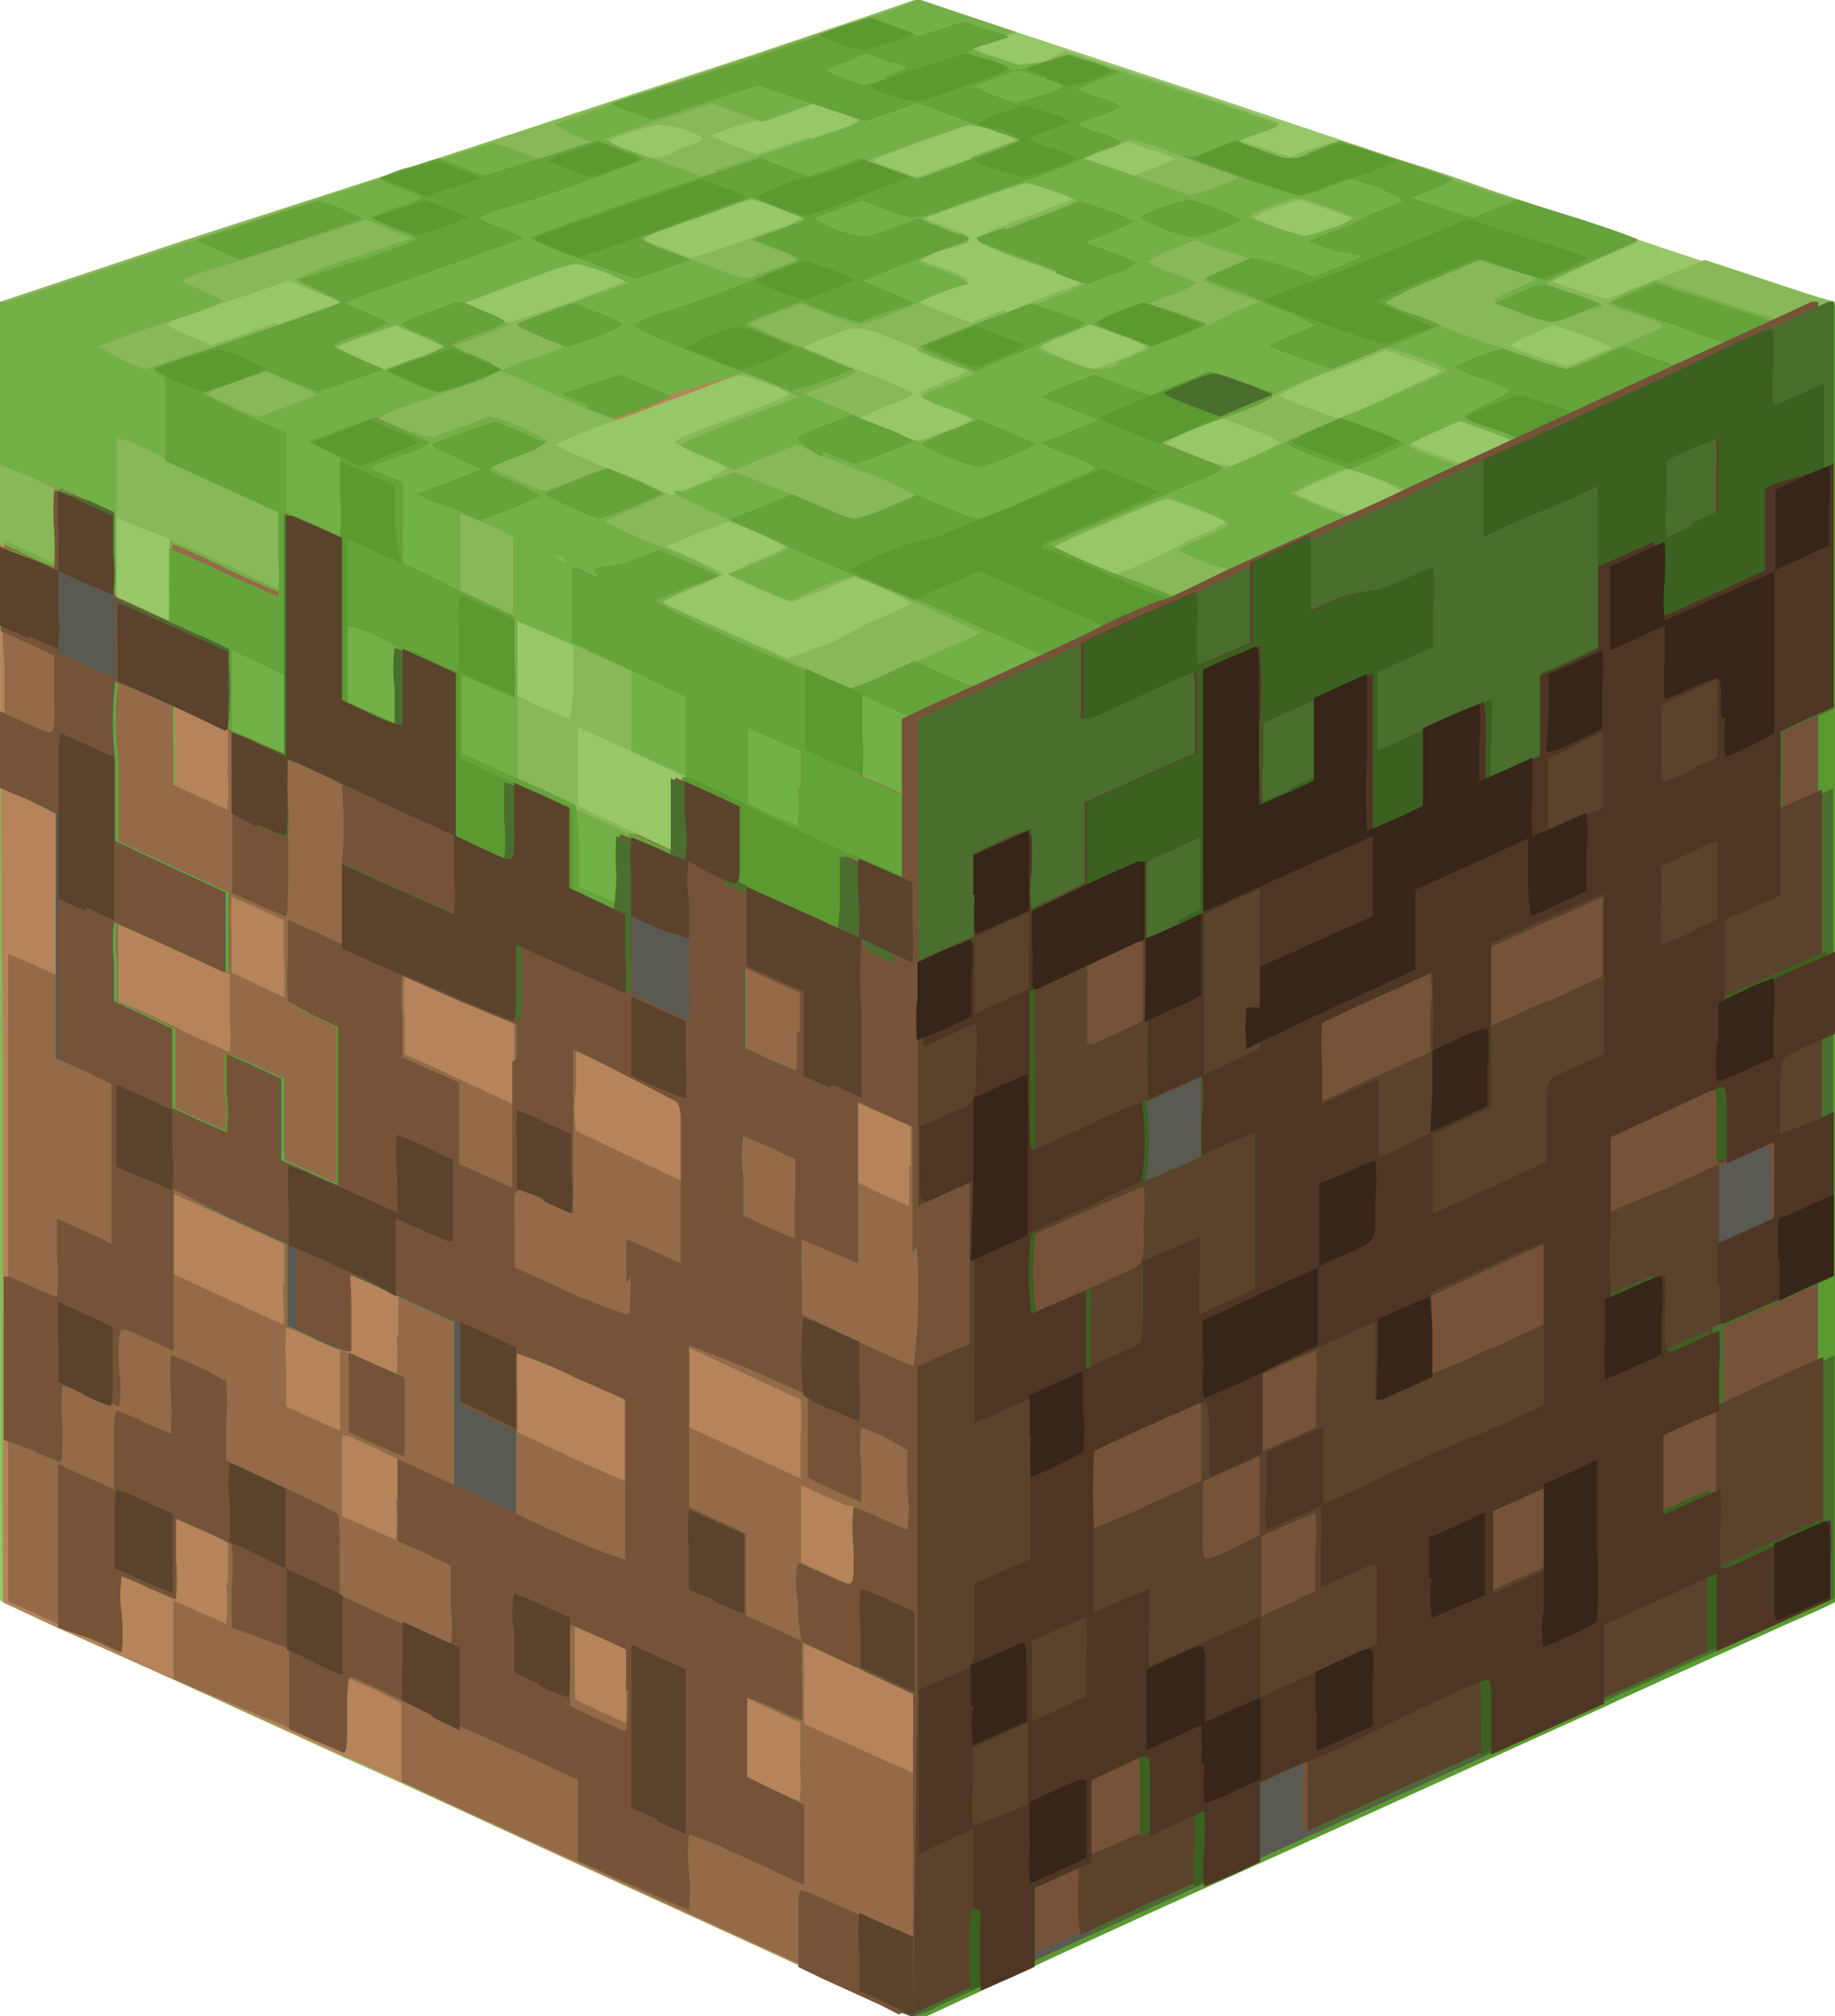 <svg xmlns="http://www.w3.org/2000/svg" xmlns:xlink="http://www.w3.org/1999/xlink" viewBox="0 0 29.3 32.2"><defs><style>.cls-1{fill:none;}.cls-2{fill:#97c767;}.cls-3{fill:#88b858;}.cls-4{fill:#b7835a;}.cls-5{fill:#72b147;}.cls-6{clip-path:url(#clip-path);}.cls-7{fill:#946a49;}.cls-8{fill:#64a43a;}.cls-9{fill:#5a9a30;}.cls-10{fill:#5a5952;}.cls-11{fill:#765338;}.cls-12{fill:#496e2e;}.cls-13{fill:#5b422d;}.cls-14{fill:#3b6121;}.cls-15{fill:#4f3624;}.cls-16{fill:#362518;}</style><clipPath id="clip-path" transform="translate(0 -0.01)"><rect class="cls-1" width="29.31" height="32.23"/></clipPath></defs><g id="Capa_2" data-name="Capa 2"><g id="Capa_1-2" data-name="Capa 1"><path class="cls-2" d="M13.64,31.8l-2.45-1.12L6.37,28.47l-.85-.38-1.64-.75L1.39,26.2,0,25.57V4.83l.13,0C.3,4.73,8.38,2.08,12,.89L14.65,0l4.66,1.54L26.64,4l2.66.88V25.55l-1.88.86c-1,.47-4.34,2-7.33,3.33s-5.47,2.47-5.5,2.47-.45-.19-.93-.41Z" transform="translate(0 -0.01)"/><path class="cls-3" d="M12.58,31.31,8.82,29.59,6.43,28.48c-.32-.15-.73-.34-.91-.41l-2.06-.93L.91,26l-.86-.4S0,24,0,18.09C0,14,0,9.35,0,7.75l0-2.92,3-1L7.77,2.29,12.08.88,14.63,0l.81.27.81.26-.36.11a2.69,2.69,0,0,0-.35.14,1.58,1.58,0,0,0,.37.15l.38.12L16.66,1,17,.82l1.72.56c.95.32,1.72.59,1.71.6a1.47,1.47,0,0,1-.34.15l-.32.11.41.14.42.13.27-.1a2.66,2.66,0,0,1,.43-.13,21.14,21.14,0,0,1,2.5.77l2.36.78-.21.1-.49.21L25,4.38c-.17.07-.24.12-.2.13a7.37,7.37,0,0,0,.85.27,1.2,1.2,0,0,0,.32-.12l.42-.16.5-.2.33-.14,1,.33c.54.18,1,.33,1.06.33s.07.51.06,10.36V25.54l-4.19,1.9L20.5,29.53c-1.53.71-5.9,2.68-5.93,2.68l-2-.9ZM11,13.06v-.61l-.15-.07c-.17-.09-1.12-.54-1.4-.66l-.22-.1v.63l0,.63.85.4.88.4a5.09,5.09,0,0,0,0-.62ZM9.15,10.93v-.61L9,10.24,8.53,10l-.27-.12v1.24l.39.19.44.18s.06-.14.06-.6Zm4-.61a3.52,3.52,0,0,0,.49-.24,2.8,2.8,0,0,1,.46-.22l.46-.21a4.54,4.54,0,0,0-.75-.36l-.17-.07-.48.21-.52.2a9.8,9.8,0,0,1-1-.44s.18-.12.44-.23a2.08,2.08,0,0,0,.46-.22,5.92,5.92,0,0,0-.91-.4l-.52.2-.49.2.24.1c.61.27.71.32.69.35l-.5.22-.48.21c.05.05,2,.9,2,.9a3.32,3.32,0,0,0,.54-.2Zm-10.36-1V8.66l-.27-.12L2,8.34l-.17-.08V9.53l.42.19.44.2a3.08,3.08,0,0,0,0-.63ZM18.26,9c.23-.1.44-.21.48-.23a3.22,3.22,0,0,1,.45-.23,1.24,1.24,0,0,0,.37-.2,3.55,3.55,0,0,0-.47-.2c-.39-.16-.44-.17-.56-.13-.27.09-1.78.75-1.78.77a6.29,6.29,0,0,0,1,.41A2.26,2.26,0,0,0,18.26,9Zm3.8-.87a1.38,1.38,0,0,0,.39-.22A2.1,2.1,0,0,0,22,7.66l-.46-.17-.43.19a2.63,2.63,0,0,0-.43.21,6.14,6.14,0,0,0,.94.37,3.5,3.5,0,0,0,.44-.17ZM11.34,7.62a.8.8,0,0,0,.27-.14,3.45,3.45,0,0,0-.42-.2,2.69,2.69,0,0,1-.43-.21s0,0,.1-.06.84-.33,1.28-.5c.26-.1.46-.19.45-.22A2.63,2.63,0,0,0,11.74,6c-.09,0-1.12.42-1.63.63a.9.9,0,0,1-.24.08,7.44,7.44,0,0,0-1,.4,3.61,3.61,0,0,0,.48.23l.92.39.44.19.2-.08.48-.19Zm8.73-.35.38-.18A1.47,1.47,0,0,0,20,6.87l-.5-.19-.46.2c-.34.14-.45.21-.39.23l.5.2a1.34,1.34,0,0,0,.52.14l.42-.18Zm3.81,0c.22-.1.39-.2.37-.22l-.48-.19-.46-.16-.42.18a2.3,2.3,0,0,0-.41.21s.91.36,1,.37l.44-.19Zm-8.77-.38a2.21,2.21,0,0,0,.43-.2,3.51,3.51,0,0,0-.45-.2c-.25-.09-.43-.19-.41-.21l.43-.19c.31-.12.39-.17.33-.19s-.39-.15-.77-.31c-1-.41-.94-.4-1.43-.21a2,2,0,0,0-.41.18l.87.36a8.08,8.08,0,0,1,.89.37,1.35,1.35,0,0,1-.43.2l-.44.2a5.11,5.11,0,0,0,.9.36,3.4,3.4,0,0,0,.49-.16Zm6.7-.37a3.74,3.74,0,0,0,.45-.22l.41-.2c.2-.08.34-.16.33-.18l-.45-.17-.42-.15-.38.16a2.91,2.91,0,0,1-.43.16,4,4,0,0,0-.9.41,8.72,8.72,0,0,0,.94.36,4,4,0,0,0,.45-.17ZM6.63,5.73a2.63,2.63,0,0,0,.43-.18,1.91,1.91,0,0,0-.38-.18l-.36-.16-.45.16a2.46,2.46,0,0,0-.47.18,3.71,3.71,0,0,0,.75.35l.48-.17Zm11.29,0a1.19,1.19,0,0,0,.38-.19,3.11,3.11,0,0,0-.46-.19l-.43-.16-.4.15-.43.19a3.74,3.74,0,0,0,.86.37,2.81,2.81,0,0,0,.48-.17Zm7.42,0,.33-.14c.13,0,0-.09-.42-.24l-.44-.15-.35.15a1.18,1.18,0,0,0-.34.18l.13.07.41.14a2,2,0,0,0,.36.11,1.2,1.2,0,0,0,.32-.12ZM4.42,5.2l1-.36A1.84,1.84,0,0,0,5,4.66l-.4-.17-.52.19L3.1,5c-.26.09-.46.18-.44.2a6.58,6.58,0,0,0,.72.32s.49-.16,1-.35Zm4.74-.38L10,4.5a2.06,2.06,0,0,0-.4-.18l-.39-.15-.35.12c-.72.25-1.39.49-1.45.53s0,0,0,.07l.38.17a1.25,1.25,0,0,0,.34.1ZM16.07,5c.57-.24,1-.4,1.1-.43s.08-.09-.06-.13l-.4-.14L16,4a2.62,2.62,0,0,1-.43-.19,8.15,8.15,0,0,1,.83-.34l.81-.31L16.79,3l-.41-.15-.75.27-.86.31c-.09,0-.06.06.28.18s.5.2.4.24L15,4l-.36.14.43.16a1.53,1.53,0,0,1,.4.18l-.43.18a1.39,1.39,0,0,0-.37.17,7.71,7.71,0,0,0,.84.33l.52-.2ZM11.46,4l.87-.31a1.6,1.6,0,0,0,.47-.2A5.59,5.59,0,0,0,12,3.2a4.57,4.57,0,0,0-.51.17l-.77.27c-.52.18-.52.18-.09.34l.4.15L11.46,4Zm9.77-.33c.21-.08.37-.16.35-.18l-.44-.16-.41-.13-.37.13a1.64,1.64,0,0,0-.37.17,7.39,7.39,0,0,0,.85.31,2.4,2.4,0,0,0,.39-.14ZM16.17,2.28c.07,0,.07,0,0-.09l-.39-.12L15.46,2l-.33.12c-1.14.41-1.23.45-1.15.48l.36.13.29.11.73-.25.81-.29Zm2.61.27a1.8,1.8,0,0,0-.38-.14L18,2.28l-.34.13a1.51,1.51,0,0,0-.33.14,1.58,1.58,0,0,0,.37.15l.37.12.34-.12a2.22,2.22,0,0,0,.34-.15Zm-8-.14c.56-.2.54-.17.2-.31A1.8,1.8,0,0,0,10.54,2a3,3,0,0,0-.48.13c-.42.13-.43.15-.15.24l.27.1c.21.08.21.08.55,0Zm2.17-.17a3.57,3.57,0,0,0,.79-.3l-.38-.15L13,1.67l-.34.12-.43.15-.14,0a3,3,0,0,0-.73.24,4.82,4.82,0,0,0,.73.29l.84-.27Z" transform="translate(0 -0.01)"/><path class="cls-4" d="M12.58,31.31,8.82,29.59,6.43,28.48c-.32-.15-.73-.34-.91-.41l-2.06-.93L.91,26l-.86-.4s0-1.77,0-8.45C0,12.49,0,8.7,0,8.7l.36.16c.57.27.51.31.5-.42V7.8L.46,7.61,0,7.43V4.83l.13,0,1-.33c2.29-.77,6.68-2.2,6.74-2.2a3.13,3.13,0,0,1,.4.12l.32.13.44-.14.44-.13-.32-.12C9,2.07,8.87,2,8.85,2S12.72.65,14.26.17L14.67,0l.77.26.77.26-.36.11a2.69,2.69,0,0,0-.35.14,1.55,1.55,0,0,0,.38.15l.39.13L16.66,1l.4-.13,1.67.56c.93.3,1.69.56,1.69.57a.73.73,0,0,1-.24.11c-.5.18-.5.15,0,.32l.45.15.32-.12.41-.14s1,.3,2.18.68l2.36.77a1.37,1.37,0,0,1,.25.1l-.73.32-.73.34a1.94,1.94,0,0,0,.47.18,1.46,1.46,0,0,1,.43.19A2.84,2.84,0,0,1,25.2,5a1,1,0,0,1-.46.13,3.91,3.91,0,0,1-.89-.32,1.32,1.32,0,0,1,.37-.19c.33-.15.35-.16.26-.2L24,4.29l-.39-.13-.79.33-.8.34a1.51,1.51,0,0,0,.33.13l.57.22c.12.06.42.17.64.25l.92.31.54.17.67-.29.77-.34c.17-.08.15-.09-.36-.26a2.88,2.88,0,0,1-.42-.16,1.64,1.64,0,0,1,.36-.2l.39-.17.49.16L28,5l.53.16L28.83,5a2,2,0,0,1,.41-.16c.05,0,.06,1.22.05,10.36V25.54l-4.19,1.9L20.5,29.53c-1.53.71-5.9,2.68-5.93,2.68l-2-.9ZM11,13.05v-.63L10.08,12V10.72l-.31-.14L9,10.24,8.43,10l-.17-.07v2.57l.43.2a3.27,3.27,0,0,1,.47.23c.06,0,1.69.79,1.76.8s.05-.15.05-.63Zm3.15-2.26,1-.44a3.15,3.15,0,0,0,.51-.24s-1.84-.86-2-.9a2.25,2.25,0,0,0-.57.18l-.48.21-.19-.07-.48-.21-.31-.14.5-.2a2.54,2.54,0,0,0,.48-.23s-.43-.21-.93-.43c-.85-.38-1-.47-.86-.47a.35.35,0,0,0,.14,0,5.07,5.07,0,0,1,.77-.29,3.9,3.9,0,0,1,.48.18l.47.18.51.21.49.21.45-.19.49-.22a4.36,4.36,0,0,0-.89-.41l-.52-.2-.49-.21-.5.2-.49.2-.44-.19a2.51,2.51,0,0,1-.44-.21s.41-.18.91-.38l1-.38a4.51,4.51,0,0,0-.9-.38s-.37.13-.75.28l-1,.37-.27.1-.41-.17c-.23-.1-.44-.19-.46-.21l-.44-.2-.42-.18a4.54,4.54,0,0,1,.46-.18A2.49,2.49,0,0,0,9,5.55a2.53,2.53,0,0,0-.4-.19c-.3-.11-.37-.16-.32-.19S9.79,4.61,10,4.55c0,0,.07,0,.07,0a3.1,3.1,0,0,0-.87-.33,2.81,2.81,0,0,0-.54.16l-.88.33-.45.17A1.62,1.62,0,0,0,7.71,5a2.91,2.91,0,0,1,.41.19l-.36.16-.48.17c-.09,0-.06.05.29.2A2.91,2.91,0,0,1,8,5.91a1.58,1.58,0,0,1-.5.22l-1,.36a1.47,1.47,0,0,0-.45.2A3.7,3.7,0,0,0,6.9,7l.63-.23.29-.11a3.34,3.34,0,0,1,.93.4,3.74,3.74,0,0,1-.5.22l-.46.17L8,7.56l.41.19a1.2,1.2,0,0,0,.29.1,4.26,4.26,0,0,0,.5-.18,3.77,3.77,0,0,1,.49-.18,5.11,5.11,0,0,1,.94.41l-.48.22a2.18,2.18,0,0,0-.49.22,5.66,5.66,0,0,0,.89.4,4.58,4.58,0,0,1,.94.45,2.84,2.84,0,0,1-.49.22c-.26.11-.44.21-.42.23s.55.26,1.17.54l1.47.67.39.16.54-.22Zm-11.06-2,.7.32a6.3,6.3,0,0,0,.76.34s0-.27,0-.61V8.21l-.35-.16-.54-.24c-.18-.07-.63-.29-1.11-.53l-.46-.22L1.86,7v2.6l.85.38V8.63l.31.14Zm5.07-.23a3.42,3.42,0,0,0-.45-.21l-.36-.15V9.44l.43.2.42.19,0-.61,0-.62Zm11.16.81.42-.21A2.84,2.84,0,0,0,19.26,9l-.44-.2a1.79,1.79,0,0,1,.41-.21,1.28,1.28,0,0,0,.4-.22,2.83,2.83,0,0,0-.5-.24l-.49-.19-1,.42a7.91,7.91,0,0,0-.93.44s.45.21,1,.42l1,.4s.13,0,.6-.22ZM9,8.92a.33.33,0,0,0-.15-.05s0,0,.06.06.18.07.09,0Zm13.07-.83c.26-.11.45-.22.43-.24a8,8,0,0,0-1-.36,5.79,5.79,0,0,0-.9.4,10.52,10.52,0,0,0,1,.41l.47-.21ZM20,7.31l.57-.26a11.68,11.68,0,0,1,1.1-.47l.62-.27.35-.16a2.65,2.65,0,0,0,.48-.23,1.78,1.78,0,0,0-.47-.21c-.47-.17-.49-.17-.63-.11l-.71.29c-.32.13-.74.31-.94.41l-1.06.46c-.69.27-.77.31-.73.34l1,.39L20,7.31Zm3.91,0c.26-.12.39-.2.36-.22l-.51-.2-.45-.16-.43.19c-.23.1-.41.2-.39.22a8,8,0,0,0,.94.36,4.11,4.11,0,0,0,.48-.19Zm-8.77-.38a3.78,3.78,0,0,0,.44-.2,3.51,3.51,0,0,0-.45-.2,2.19,2.19,0,0,1-.43-.19,4.35,4.35,0,0,1,.45-.19l.44-.18-.47-.17a3.84,3.84,0,0,1-.47-.2,7.41,7.41,0,0,1,.89-.36c.12,0,1.78-.67,1.78-.69a8,8,0,0,0-.87-.35,5.67,5.67,0,0,1-.84-.34s.38-.16.81-.33a5.91,5.91,0,0,0,.78-.32,4.49,4.49,0,0,0-.81-.28c-.05,0-1.22.4-1.7.59,0,0,.12.09.36.18a3.89,3.89,0,0,1,.43.17L15.07,4a1.13,1.13,0,0,0-.4.19.52.52,0,0,0,.15.07c.39.11.75.29.6.29a4.73,4.73,0,0,0-.76.29,8,8,0,0,1-.74.3c-.21.07-.23.07-.73-.13l-.39-.15L12.4,5a2.48,2.48,0,0,0-.43.18,6.35,6.35,0,0,0,.83.38,9,9,0,0,1,.87.38,1.73,1.73,0,0,1-.42.2l-.43.16.42.17c.23.1.44.19.46.21a6.78,6.78,0,0,0,1,.39l.47-.19ZM4.6,6.5l.46-.18a1.56,1.56,0,0,0-.41-.2l-.4-.18-.44.15c-.58.21-.57.2-.34.3l.41.19.25.09L4.6,6.5Zm2.07-.77a1.88,1.88,0,0,0,.43-.19l-.41-.19-.38-.16-.48.17a3.36,3.36,0,0,0-.49.19,1.3,1.3,0,0,0,.36.18l.39.18a.06.06,0,0,0,.08,0l.5-.19Zm-3.48-.1c1.29-.43,2.28-.78,2.26-.8l-.36-.16a1.5,1.5,0,0,1-.36-.19,5.63,5.63,0,0,1,.91-.35l.93-.31-.36-.15-.36-.15-1,.32-1.47.47a2.13,2.13,0,0,0-.48.18,1.56,1.56,0,0,0,.33.16l.34.17a6.56,6.56,0,0,1-1,.36c-.54.18-1,.35-1,.36a3.89,3.89,0,0,0,.74.37l.85-.28Zm14.66.17.39-.17c.08,0,.12-.07.1-.08a2.84,2.84,0,0,0-.48-.2l-.45-.16L17,5.36a2.17,2.17,0,0,0-.44.21.65.65,0,0,0,.2.1l.41.15a.75.75,0,0,0,.71,0ZM19.7,5l.42-.17-.45-.16a2.06,2.06,0,0,1-.45-.19,1.58,1.58,0,0,1,.39-.18A1.93,1.93,0,0,0,20,4.15,3.91,3.91,0,0,0,19.52,4l-.44-.16L18.7,4a1.29,1.29,0,0,0-.38.19,1.58,1.58,0,0,0,.39.18,2.09,2.09,0,0,1,.39.16,1.49,1.49,0,0,1-.35.17,2.4,2.4,0,0,0-.39.16,6.44,6.44,0,0,0,.9.36A4.52,4.52,0,0,0,19.7,5ZM12.38,4.3l.31-.11c.07,0,.06,0-.06-.1A.71.71,0,0,0,12.42,4a1.61,1.61,0,0,1-.25-.09L12,3.83l.45-.16a2.63,2.63,0,0,0,.43-.18l-.42-.16L12,3.17l-.44.16-.84.3c-.58.2-.57.19-.14.35,1.38.53,1.3.51,1.43.45l.34-.13Zm8.9-.64c.2-.08.36-.16.34-.18l-.46-.18c-.47-.16-.42-.16-.87,0l-.21.08c-.07,0-.13.07-.13.09a4.58,4.58,0,0,0,.89.31,2,2,0,0,0,.44-.14ZM19.43,3a2,2,0,0,0,.36-.15,1.64,1.64,0,0,0-.42-.16l-.46-.17a4,4,0,0,0-.84-.28,2.28,2.28,0,0,0-.79.3c.06,0,1.67.58,1.73.59A3,3,0,0,0,19.43,3Zm-8-.27,1.31-.43c1.22-.4,1.18-.36.57-.57L13,1.65l-.83.3-.8-.29-.84.27c-.46.15-.85.28-.87.3a1.56,1.56,0,0,0,.38.18l.78.28.38.14.25-.07Zm4.08-.21.81-.3a2,2,0,0,0-.41-.15L15.46,2l-.82.28-.83.3s.06,0,.16.08l.38.14a1.37,1.37,0,0,0,.27.08,8.2,8.2,0,0,0,.87-.28Z" transform="translate(0 -0.01)"/><path class="cls-5" d="M13.48,31.7,10.2,30.2l-.93-.43-1.56-.71-1.3-.6V27.21L6,27l-.44-.19c-.06,0-.07,0-.07.59s0,.61,0,.59l-1-.44L3.18,27l-.41-.18,0-.64,0-.63-.85-.38,0,.62,0,.62-.57-.27-.89-.41-.33-.15,0-1.72c0-1.56,0-8.62,0-8.62l.41.18.41.18s0-.58,0-1.28V13l-.35-.16c-.2-.08-.4-.18-.44-.2s-.09-.07-.09-2c0-1.07,0-2,0-2l.35.16c.57.27.51.31.5-.42V7.8L.46,7.61,0,7.43V4.83l.13,0,1-.33c2.29-.77,6.68-2.2,6.74-2.2a2.34,2.34,0,0,1,.4.13l.32.12.44-.14.44-.13-.32-.12C9,2.07,8.87,2,8.85,2S12.72.65,14.26.17L14.67,0l.77.26.77.26-.36.11a2.69,2.69,0,0,0-.35.14,1.55,1.55,0,0,0,.38.15l.39.13L16.66,1l.4-.13,1.67.56c.93.3,1.69.56,1.69.57a.73.73,0,0,1-.24.11c-.5.18-.5.15,0,.32l.45.15.32-.12.41-.14s1,.3,2.18.68l2.36.77a1.37,1.37,0,0,1,.25.1l-.73.32-.73.34a1.94,1.94,0,0,0,.47.18,1.46,1.46,0,0,1,.43.19A2.84,2.84,0,0,1,25.2,5a1,1,0,0,1-.46.13,3.91,3.91,0,0,1-.89-.32,1.32,1.32,0,0,1,.37-.19c.33-.15.35-.16.26-.2L24,4.29l-.39-.13-.79.33-.8.34a1.51,1.51,0,0,0,.33.13l.57.22c.12.06.42.17.64.25l.92.31.54.17.67-.29.77-.34c.17-.08.15-.09-.36-.26a2.88,2.88,0,0,1-.42-.16,1.64,1.64,0,0,1,.36-.2l.39-.17.49.16L28,5l.53.16L28.83,5a2,2,0,0,1,.41-.16c.05,0,.06,1.23.06,10.35V25.52l-4.48,2-6.33,2.88-2,.92c-1,.45-1.88.85-1.9.85l-1.09-.51Zm-.7-3.55v-.63l-.44-.2-.43-.2v1.27l.41.19a3.52,3.52,0,0,0,.45.19,3.46,3.46,0,0,0,0-.62Zm1.83-.45v-.63l-.3-.13-.61-.29c-.49-.23-.84-.38-.86-.38s0,.28,0,.63v.64l.86.39.89.4a4.13,4.13,0,0,0,0-.63ZM10,26.89v-.63l-.39-.18a3.39,3.39,0,0,0-.43-.18s0,.15,0,.61,0,.61,0,.63.77.37.81.38a5.2,5.2,0,0,0,0-.63ZM3.64,25.27v-.63l-.35-.16-.45-.2-.09,0v1.28l.42.19.44.19a3,3,0,0,0,0-.63Zm10-.59v-.62l-.11,0-.43-.19-.31-.14v1.23l.41.19.43.19s0-.27,0-.61Zm-7.29-.74v-.63L6,23.14l-.45-.2-.09,0v1.28l.42.19.44.19a3.08,3.08,0,0,0,0-.63ZM10,23v-.63L9.23,22l-.88-.4-.09,0v1.28l.83.39c.47.21.87.39.9.39s0-.13,0-.63Zm2.73-.66S11,21.53,11,21.53a3.21,3.21,0,0,0,0,.64v.63l1.78.82V23a4,4,0,0,0,0-.65Zm-7.3-.11v-.65l-.41-.18a3.52,3.52,0,0,0-.45-.19,3.53,3.53,0,0,0,0,.63v.63l.43.2.43.19s0-.28,0-.63Zm.93-.88v-.63l-.21-.1-.44-.2-.24-.1v1.26l.42.19.44.2a3,3,0,0,0,0-.62Zm-1.82-.83v-.64l-.87-.4-.91-.41a4.59,4.59,0,0,0,0,1.28s1.73.81,1.76.81,0-.28,0-.64Zm10-1.89V18l-.38-.17-.45-.2c-.06,0-.06.05-.06.61v.63l.41.2.45.2a4.13,4.13,0,0,0,0-.63ZM11,18.26v-.63l-.9-.42-.9-.41,0,.61a2,2,0,0,0,0,.66s1.71.82,1.77.83,0-.29,0-.64ZM8.21,17v-.64L7.35,16l-.89-.4a4.05,4.05,0,0,0,0,.62v.63l.22.09,1.4.65.15.07s0-.28,0-.63Zm-4.54-.8v-.63l-.88-.4c-.48-.23-.89-.41-.9-.41a5.34,5.34,0,0,0,0,.63V16l.28.12c.16.07.55.25.86.41l.63.28s.05-.14,0-.63Zm.86-.88V14.7l-.4-.18-.43-.19a4.86,4.86,0,0,0,0,.61v.6l.42.2.42.2s0-.27,0-.61ZM11,13.05v-.63L10.08,12V10.72l-.31-.14L9,10.24,8.43,10l-.17-.07v2.57l.43.2a3.27,3.27,0,0,1,.47.23c.06,0,1.69.79,1.76.8s.05-.15.05-.63Zm-7.33-.73v-.63l-.42-.2-.45-.2a5.34,5.34,0,0,0,0,.63v.63l.42.2.44.2a3,3,0,0,0,0-.63Zm10.48-1.53,1-.44a3.15,3.15,0,0,0,.51-.24s-1.84-.86-2-.9a2.25,2.25,0,0,0-.57.18l-.48.21-.19-.07-.48-.21-.31-.14.5-.2a2.54,2.54,0,0,0,.48-.23s-.43-.21-.93-.43c-.85-.38-1-.47-.86-.47a.35.35,0,0,0,.14,0,5.07,5.07,0,0,1,.77-.29,3.9,3.9,0,0,1,.48.18l.47.18.51.21.49.21.45-.19.49-.22a4.36,4.36,0,0,0-.89-.41l-.52-.2-.49-.21-.5.2-.49.2-.44-.19a2.51,2.51,0,0,1-.44-.21s.41-.18.91-.38l1-.38a4.51,4.51,0,0,0-.9-.38L11,6.22l-1,.37-.27.1-.41-.17c-.23-.1-.44-.19-.46-.21l-.44-.2-.42-.18a4.54,4.54,0,0,1,.46-.18A2.49,2.49,0,0,0,9,5.55a2.53,2.53,0,0,0-.4-.19c-.3-.11-.37-.16-.32-.19S9.79,4.61,10,4.55c0,0,.07,0,.07,0a3.1,3.1,0,0,0-.87-.33,2.81,2.81,0,0,0-.54.16l-.88.33-.45.17A1.62,1.62,0,0,0,7.71,5a2.91,2.91,0,0,1,.41.19l-.36.16-.48.17c-.09,0-.06.05.29.2A2.91,2.91,0,0,1,8,5.91a1.58,1.58,0,0,1-.5.22l-1,.36a1.47,1.47,0,0,0-.45.2A3.7,3.7,0,0,0,6.9,7l.63-.23.29-.11a3.34,3.34,0,0,1,.93.4,3.74,3.74,0,0,1-.5.22l-.46.17L8,7.56l.41.19a1.2,1.2,0,0,0,.29.1,4.26,4.26,0,0,0,.5-.18,3.77,3.77,0,0,1,.49-.18,5.89,5.89,0,0,1,.94.41l-.48.22a2.18,2.18,0,0,0-.49.22,5.66,5.66,0,0,0,.89.4,4.58,4.58,0,0,1,.94.45,2.84,2.84,0,0,1-.49.22c-.26.11-.44.21-.42.23s.55.26,1.17.54l1.47.67.39.16.54-.22Zm-11.06-2,.7.32a6.3,6.3,0,0,0,.76.34s0-.27,0-.61V8.21l-.35-.16-.54-.24c-.18-.07-.63-.29-1.11-.53l-.46-.22L1.86,7v2.6l.85.38V8.63l.31.14Zm5.07-.23a3.42,3.42,0,0,0-.45-.21l-.36-.15V9.44l.43.2.42.19,0-.61,0-.62Zm11.16.81.42-.21A2.84,2.84,0,0,0,19.26,9l-.44-.2a1.79,1.79,0,0,1,.41-.21,1.28,1.28,0,0,0,.4-.22,2.83,2.83,0,0,0-.5-.24l-.49-.19-1,.42a7.91,7.91,0,0,0-.93.44s.45.21,1,.42l1,.4s.13,0,.6-.22ZM9,8.92a.33.33,0,0,0-.15-.05s0,0,.06.06.18.07.09,0Zm13.07-.83c.26-.11.45-.22.43-.24a8,8,0,0,0-1-.36,5.79,5.79,0,0,0-.9.4,10.52,10.52,0,0,0,1,.41l.47-.21ZM20,7.31l.57-.26a11.68,11.68,0,0,1,1.1-.47l.62-.27.35-.16a2.65,2.65,0,0,0,.48-.23,1.78,1.78,0,0,0-.47-.21c-.47-.17-.49-.17-.63-.11l-.71.29c-.32.13-.74.31-.94.41l-1.06.46c-.69.27-.77.31-.73.34l1,.39L20,7.31Zm3.91,0c.26-.12.39-.2.36-.22l-.51-.2-.45-.16-.43.19c-.23.1-.41.2-.39.22a8,8,0,0,0,.94.36,4.11,4.11,0,0,0,.48-.19Zm-8.77-.38a3.78,3.78,0,0,0,.44-.2,3.51,3.51,0,0,0-.45-.2,2.19,2.19,0,0,1-.43-.19,4.35,4.35,0,0,1,.45-.19l.44-.18-.47-.17a3.84,3.84,0,0,1-.47-.2,7.41,7.41,0,0,1,.89-.36c.12,0,1.78-.67,1.78-.69a8,8,0,0,0-.87-.35,5.67,5.67,0,0,1-.84-.34s.38-.16.81-.33a5.91,5.91,0,0,0,.78-.32,4.49,4.49,0,0,0-.81-.28c-.05,0-1.22.4-1.7.59,0,0,.12.09.36.18a3.89,3.89,0,0,1,.43.17L15.07,4a1.13,1.13,0,0,0-.4.19.52.52,0,0,0,.15.07c.39.11.75.29.6.29a4.73,4.73,0,0,0-.76.29,8,8,0,0,1-.74.3c-.21.07-.23.07-.73-.13l-.39-.15L12.4,5a2.48,2.48,0,0,0-.43.18,6.35,6.35,0,0,0,.83.38,9,9,0,0,1,.87.38,1.73,1.73,0,0,1-.42.2l-.43.16.42.17c.23.1.44.19.46.21a6.78,6.78,0,0,0,1,.39l.47-.19ZM4.6,6.5l.46-.18a1.56,1.56,0,0,0-.41-.2l-.4-.18-.44.15c-.58.21-.57.2-.34.3l.41.19.25.09L4.6,6.5Zm2.07-.77a1.88,1.88,0,0,0,.43-.19l-.41-.19-.38-.16-.48.17a3.36,3.36,0,0,0-.49.19,1.3,1.3,0,0,0,.36.18l.39.18a.06.06,0,0,0,.08,0l.5-.19Zm-3.48-.1c1.29-.43,2.28-.78,2.26-.8l-.36-.16a1.5,1.5,0,0,1-.36-.19,5.63,5.63,0,0,1,.91-.35l.93-.31-.36-.15-.36-.15-1,.32-1.47.47a2.13,2.13,0,0,0-.48.18,1.56,1.56,0,0,0,.33.16l.34.17a6.56,6.56,0,0,1-1,.36c-.54.18-1,.35-1,.36a3.89,3.89,0,0,0,.74.37l.85-.28Zm14.66.17.39-.17c.08,0,.12-.07.1-.08a2.84,2.84,0,0,0-.48-.2l-.45-.16L17,5.36a2.17,2.17,0,0,0-.44.21.65.65,0,0,0,.2.1l.41.15a.75.75,0,0,0,.71,0ZM19.7,5l.42-.17-.45-.16a2.06,2.06,0,0,1-.45-.19,1.58,1.58,0,0,1,.39-.18A1.93,1.93,0,0,0,20,4.15,3.91,3.91,0,0,0,19.52,4l-.44-.16L18.7,4a1.29,1.29,0,0,0-.38.19,1.58,1.58,0,0,0,.39.18,2.09,2.09,0,0,1,.39.16,1.49,1.49,0,0,1-.35.17,2.4,2.4,0,0,0-.39.16,6.44,6.44,0,0,0,.9.36A4.52,4.52,0,0,0,19.7,5ZM12.38,4.3l.31-.11c.07,0,.06,0-.06-.1A.71.71,0,0,0,12.42,4a1.61,1.61,0,0,1-.25-.09L12,3.83l.45-.16a2.63,2.63,0,0,0,.43-.18l-.42-.16L12,3.17l-.44.16-.84.3c-.58.2-.57.19-.14.35,1.38.53,1.3.51,1.43.45l.34-.13Zm8.9-.64c.2-.08.36-.16.34-.18l-.46-.18c-.47-.16-.42-.16-.87,0l-.21.08c-.07,0-.13.07-.13.09a4.58,4.58,0,0,0,.89.31,2,2,0,0,0,.44-.14ZM19.43,3a2,2,0,0,0,.36-.15,1.64,1.64,0,0,0-.42-.16l-.46-.17a4,4,0,0,0-.84-.28,2.28,2.28,0,0,0-.79.3c.06,0,1.67.58,1.73.59A3,3,0,0,0,19.43,3Zm-8-.27,1.31-.43c1.22-.4,1.18-.36.57-.57L13,1.65l-.83.3-.8-.29-.84.27c-.46.15-.85.28-.87.3a1.56,1.56,0,0,0,.38.18l.78.28.38.14.25-.07Zm4.08-.21.81-.3a2,2,0,0,0-.41-.15L15.46,2l-.82.28-.83.3s.06,0,.16.08l.38.14a1.37,1.37,0,0,0,.27.08,8.2,8.2,0,0,0,.87-.28Z" transform="translate(0 -0.01)"/><g class="cls-6"><path class="cls-7" d="M13.48,31.7,10.2,30.2l-.93-.43-1.56-.71-1.3-.6V27.21L6,27l-.44-.19c-.06,0-.07,0-.07.59s0,.61,0,.59l-1-.44L3.18,27l-.41-.18,0-.64,0-.63-.85-.38,0,.62,0,.62-.57-.27-.89-.41-.33-.15,0-1.72c0-1.56,0-8.62,0-8.62l.41.18.41.18s0-.58,0-1.28V13l-.35-.16c-.2-.08-.4-.18-.44-.2s-.09-.07-.09-2a13.11,13.11,0,0,1,0-1.93l.43.2a1.84,1.84,0,0,0,.42.16,6,6,0,0,0,0-.65c0-.58,0-.62.07-.6l.45.2.37.17v.66c0,.58,0,.66.07.7l.46.21.38.18V9.33c0-.46,0-.63.06-.62s.43.18.88.4.85.38.86.37a3.29,3.29,0,0,0,0-.65V8.19l-.9-.41-.9-.41V6.07L2.59,6c-.09,0-.15-.08-.13-.1s.68-.25,1.48-.52,1.47-.5,1.49-.53,0-.06-.1-.1L5,4.59l-.24-.11,1-.3a7.57,7.57,0,0,0,.94-.35,1.16,1.16,0,0,0-.37-.18,2,2,0,0,1-.36-.17l.42-.16a1.35,1.35,0,0,0,.4-.16A2.18,2.18,0,0,0,6.36,3a1.21,1.21,0,0,1-.29-.14,1.91,1.91,0,0,1,.48-.18L7,2.54l.36.14.37.14.42-.13.91-.28.48-.15.36.13a2.68,2.68,0,0,1,.38.16S9,3.06,8.08,3.32a1.86,1.86,0,0,0-.43.17A1.5,1.5,0,0,0,8,3.65a2.73,2.73,0,0,1,.35.16l-1.21.44c-1.57.55-1.63.57-1.63.61A1.73,1.73,0,0,0,5.85,5l.34.16a1.82,1.82,0,0,1-.44.18,2.06,2.06,0,0,0-.45.19,2.91,2.91,0,0,0,.41.2l.4.18-.49.17-.53.18L4.66,6.1l-.4-.18-.5.18-.54.19s.28.15.66.33l.69.31V8.18l.44.2.43.2V7.33L5.21,7.2a1.65,1.65,0,0,1-.27-.14l.51-.19L6,6.68l.41.19.45.21a1.79,1.79,0,0,1-.46.2l-.48.18L6,7.53a1.57,1.57,0,0,0,.26.12c.08,0,.16.07.17.11s0,.33,0,.66V9l.44.21.49.25.46.22.39.18v1.3l-.13-.06-.39-.18a1.52,1.52,0,0,0-.32-.12s0,.15,0,.62v.62l.88.4c.49.21.91.41.93.43s.06.23.06.67l0,.63.38.17.42.18a3.86,3.86,0,0,0,0-.61c0-.71-.07-.67.53-.39l.4.19V11.14l-.66-.32-.91-.44-.25-.11v-.6c0-.39,0-.6,0-.6a.7.7,0,0,1,.2.08c.15.08.27.11.17,0S9.74,9.08,10,9l.52-.2L11,9l.48.21L11,9.37l-.53.22c-.06,0,.14.13.74.41s1,.46,1.25.55l.73.32a1.5,1.5,0,0,0,.37.14,3.93,3.93,0,0,0,.56-.22l.48-.22.38.17c.69.31.56.31,1.14,0a3.18,3.18,0,0,0,.51-.26l-.31-.16-.62-.27c-.48-.22-1-.46-1.05-.46S13.11,9,12.19,8.55l-.54-.24,1-.4.44.19a3.64,3.64,0,0,0,.55.2,2.68,2.68,0,0,0,.55-.19l.45-.19.45.19a4.22,4.22,0,0,0,.52.19,7.45,7.45,0,0,0,1.11-.46l.53-.23a.93.93,0,0,0,.25-.12,1.52,1.52,0,0,0-.42-.21,3.51,3.51,0,0,1-.45-.2L16.86,7l.46-.19.22-.1-.43-.17-.46-.19a1.75,1.75,0,0,1,.4-.19L17.47,6l.43.16a4,4,0,0,0,.51.17,4.22,4.22,0,0,0,.52-.19l.44-.18.47.17a3.48,3.48,0,0,1,.48.21,1.69,1.69,0,0,1-.43.21L19,6.88l-.47.2.19.08.49.19a1.35,1.35,0,0,1,.31.14,1.56,1.56,0,0,1-.41.2c-1.06.45-2.38,1-2.38,1a10.62,10.62,0,0,0,1.48.63l.57.23.57-.26c.94-.43,2.23-1,2.74-1.24a3.78,3.78,0,0,0,.51-.25,7.26,7.26,0,0,1,.89-.4A3.68,3.68,0,0,0,24.29,7a3.67,3.67,0,0,0-.4-.16l-.46-.17c-.09,0-.06,0,.32-.22a1.37,1.37,0,0,0,.38-.21,4.32,4.32,0,0,0-.47-.19,1.22,1.22,0,0,1-.41-.18,2.84,2.84,0,0,1,.38-.18L24,5.58l.47.17a4.43,4.43,0,0,0,.55.16,2.63,2.63,0,0,0,.48-.18l.41-.18.44.16a4.24,4.24,0,0,0,.51.16l.43-.17.38-.18-.41-.13-.52-.19L26.17,5l-.44-.16.35-.15.35-.15,2,.65.4-.18.44-.18s0,4.66,0,10.35V25.52l-4.48,2-6.33,2.88-2,.92c-1,.45-1.88.85-1.9.85l-1.09-.51Zm-.7-3.55v-.63l-.44-.2-.43-.2v1.27l.41.19a3.52,3.52,0,0,0,.45.19,3.46,3.46,0,0,0,0-.62Zm1.83-.45v-.63l-.3-.13-.61-.29c-.49-.23-.84-.38-.86-.38s0,.28,0,.63v.64l.86.39.89.4a4.13,4.13,0,0,0,0-.63ZM10,26.89v-.63l-.39-.18a3.39,3.39,0,0,0-.43-.18s0,.15,0,.61,0,.61,0,.63.77.37.81.38a5.2,5.2,0,0,0,0-.63ZM3.64,25.27v-.63l-.35-.16-.45-.2-.09,0v1.28l.42.19.44.19a3,3,0,0,0,0-.63Zm10-.59v-.62l-.11,0-.43-.19-.31-.14v1.23l.41.19.43.19s0-.27,0-.61Zm-7.29-.74v-.63L6,23.14l-.45-.2-.09,0v1.28l.42.19.44.19a3.08,3.08,0,0,0,0-.63ZM10,23v-.63L9.23,22l-.88-.4-.09,0v1.28l.83.39c.47.21.87.39.9.39s0-.13,0-.63Zm2.73-.66S11,21.53,11,21.53a3.21,3.21,0,0,0,0,.64v.63l1.78.82V23a4,4,0,0,0,0-.65Zm-7.3-.11v-.65l-.41-.18a3.52,3.52,0,0,0-.45-.19,3.53,3.53,0,0,0,0,.63v.63l.43.2.43.19s0-.28,0-.63Zm.93-.88v-.63l-.21-.1-.44-.2-.24-.1v1.26l.42.19.44.2a3,3,0,0,0,0-.62Zm-1.82-.83v-.64l-.87-.4-.91-.41a4.59,4.59,0,0,0,0,1.28s1.73.81,1.76.81,0-.28,0-.64Zm10-1.89V18l-.38-.17-.45-.2c-.06,0-.06.05-.06.61v.63l.41.2.45.2a4.13,4.13,0,0,0,0-.63ZM11,18.26v-.63l-.9-.42-.9-.41,0,.61a2,2,0,0,0,0,.66s1.71.82,1.77.83,0-.29,0-.64ZM8.21,17v-.64L7.35,16l-.89-.4a4.05,4.05,0,0,0,0,.62v.63l.22.09,1.4.65.15.07s0-.28,0-.63Zm-4.54-.8v-.63l-.88-.4c-.48-.23-.89-.41-.9-.41a5.34,5.34,0,0,0,0,.63V16l.28.12c.16.07.55.25.86.41l.63.28s.05-.14,0-.63Zm.86-.88V14.7l-.4-.18-.43-.19a4.86,4.86,0,0,0,0,.61v.6l.42.2.42.2s0-.27,0-.61Zm8.26-2.74V12l-.19-.08-.43-.19-.23-.1v1.22l.38.18.42.17a3.79,3.79,0,0,0,0-.6Zm-9.15-.27v-.63l-.42-.2-.45-.2a5.34,5.34,0,0,0,0,.63v.63l.42.2.44.2a3,3,0,0,0,0-.63Zm11-.18V11.5l-.13-.06-.44-.2-.3-.14v1.31l.42.18.42.2s0-.29,0-.65ZM4.52,10.79a6.09,6.09,0,0,0-.82-.39s0,.29,0,.64v.63l.43.19.42.19v-.61c0-.45,0-.62,0-.65ZM6.39,11v-.63L6,10.15A3.52,3.52,0,0,0,5.54,10a2.51,2.51,0,0,0,0,.62v.61l.42.19.44.2a3,3,0,0,0,0-.62ZM10,9.39a.3.3,0,0,0-.11,0s0,0,0,0a.3.3,0,0,0,.11,0s0,0,0,0ZM7.36,8.18,6.88,8l-.22-.1.52-.19.51-.21-.41-.19c-.22-.09-.39-.18-.37-.2s.93-.36,1-.36l.33.13.4.18c.1,0,.1,0-.1.13l-.23.09a2.8,2.8,0,0,0-.52.23,2,2,0,0,0,.42.21,1.76,1.76,0,0,1,.4.21,5.29,5.29,0,0,1-.72.3l-.24.09ZM9.12,8.1a2,2,0,0,1-.42-.21l.5-.21.5-.19.43.19a2.63,2.63,0,0,1,.43.21,6.39,6.39,0,0,1-1,.4,3,3,0,0,1-.45-.19ZM21,7.3a2,2,0,0,1-.46-.22A3.07,3.07,0,0,1,21,6.87l.42-.18.5.18a4.53,4.53,0,0,1,.51.22,6,6,0,0,1-.88.4L21,7.3Zm-7.87,0A1.26,1.26,0,0,1,12.73,7a3.83,3.83,0,0,1,.46-.2l.42-.16.48.19a3,3,0,0,1,.48.22,5.7,5.7,0,0,1-.92.36s-.27-.09-.51-.19Zm2,0a1.78,1.78,0,0,1-.41-.2l.45-.21.45-.18.46.19.46.2a4.53,4.53,0,0,1-.91.37,3.14,3.14,0,0,1-.5-.17ZM9.38,6.47,9,6.3l.47-.17L9.91,6l.4.17.4.17a7.88,7.88,0,0,1-.91.35l-.42-.17Zm3.3-.19a8,8,0,0,0-.92-.37s-.38-.14-1.26-.51a1.54,1.54,0,0,1-.38-.2A1.93,1.93,0,0,1,10.61,5a18.4,18.4,0,0,0,2.17-.85s-.09-.07-.2-.11l-.37-.14-.16-.07.24-.09.41-.15c.09,0,.16-.08.14-.1l-.43-.17L12,3.16l-.74.27c-1.07.38-1.09.39-1,.42a2.54,2.54,0,0,0,.39.17l.36.14-.43.15-.43.15L9.69,4.3l-.45-.17a5.74,5.74,0,0,1-.78-.32s1.25-.47,2.68-.94l1-.33.39.15.39.14.83-.29.45.17.46.16.81-.3c.45-.16.83-.31.84-.32s0,0,0,0L15,1.78l-.35-.13-.42.15-.41.14-.44-.14-.86-.29-.41-.14-.85.27-.84.28-.33-.12c-.18-.06-.33-.12-.32-.14L11.88,1l2-.68.78.27.36-.11.36-.12.73.24-.37.12a1,1,0,0,0-.34.15l.43.15.4.13.4-.13.41-.13.4.13.41.14a1.83,1.83,0,0,1-.33.13l-.32.14a2.24,2.24,0,0,0,.34.14,1.22,1.22,0,0,1,.35.14,1.44,1.44,0,0,1-.35.15,1.09,1.09,0,0,0-.34.14,1.76,1.76,0,0,0,.34.13,1.1,1.1,0,0,1,.35.15.22.22,0,0,1-.12.07,3.94,3.94,0,0,0-.67.28c-.05,0-.33.13-.63.23l-1.07.37c-.83.3-.79.3-1.24.13l-.39-.15-.41.15A2.72,2.72,0,0,0,13,3.5a1.74,1.74,0,0,0,.82.29,3.37,3.37,0,0,0,.49-.15l.35-.14.22.09.41.16c.11,0,.19.07.18.08l-.85.32-.84.34a2,2,0,0,0,.41.18c.22.09.39.17.37.19L14.11,5l-.39.15L13.25,5l-.46-.18L12.32,5a1.22,1.22,0,0,0-.43.2s1.27.54,1.66.69c0,0,.09,0,.08,0a5.28,5.28,0,0,1-1,.35Zm3.93-4.74A2.55,2.55,0,0,0,17,1.39a1.21,1.21,0,0,0-.37-.15l-.37-.12-.33.12-.39.14s.15.11.68.28l.39-.12Zm-2.47-.31.36-.13S14.37,1,14.18,1L13.84.85,13.5,1a1,1,0,0,0-.32.14,4.45,4.45,0,0,0,.62.24l.34-.11ZM6.54,6.11l-.38-.18a5.09,5.09,0,0,1,.48-.18,2.93,2.93,0,0,0,.48-.2,1.5,1.5,0,0,0-.36-.19c-.21-.08-.36-.16-.34-.18A2.88,2.88,0,0,1,6.84,5c.21-.07.4-.15.42-.16s.08,0,.14,0L7.77,5a1.53,1.53,0,0,1,.29.14,1.49,1.49,0,0,1-.41.19,2.37,2.37,0,0,0-.45.18,1.45,1.45,0,0,0,.37.18A2.84,2.84,0,0,1,8,5.91a3.87,3.87,0,0,1-1,.36,2.24,2.24,0,0,1-.44-.16Zm9-.19a3.11,3.11,0,0,0-.46-.19,1.75,1.75,0,0,1-.39-.19s.43-.17.91-.36l.87-.32L16.9,5a2.7,2.7,0,0,1,.42.17,1.54,1.54,0,0,1-.4.18c-.21.09-.41.17-.43.19a3.16,3.16,0,0,1-.42.18,3.89,3.89,0,0,0-.43.19.06.06,0,0,1-.08,0Zm5.21-.2-.48-.18a1.91,1.91,0,0,1,.37-.18A1.93,1.93,0,0,0,21,5.2L20.6,5a2.57,2.57,0,0,1-.49-.2,3.06,3.06,0,0,0-.45-.19,2,2,0,0,1-.4-.16l.3-.14.38-.16c.07-.05.14,0,.56.11l.48.17.4-.16c.31-.12.38-.16.32-.19L21.27,4l-.37-.13.2-.09.37-.14a.77.77,0,0,0,.22-.1,2.32,2.32,0,0,1,.38-.18l.34-.14A2.27,2.27,0,0,0,22,3l-.43-.14L21.19,3a2,2,0,0,1-.43.14c-.08,0-1.67-.54-1.78-.61s-.05,0,0,0a3.21,3.21,0,0,0,.39-.13l.34-.14.46.16.46.16L21,2.41l.39-.15.88.29c.49.16.9.31.92.32s-.13.09-.33.17l-.35.13,1,.32.36-.14.36-.15,1,.31c.64.21.95.32.9.34l-.77.34-.69.3-.5-.17-.5-.18-.79.33a5.41,5.41,0,0,0-.77.37,2.09,2.09,0,0,0,.44.19,3.61,3.61,0,0,1,.44.17,9.66,9.66,0,0,1-.94.38l-.44.18-.33.14ZM8.61,5.37c-.26-.11-.38-.17-.34-.19L8.74,5l.41-.15.4.16a1.14,1.14,0,0,1,.39.19,4.45,4.45,0,0,1-.89.34,2.65,2.65,0,0,1-.44-.17Zm9.32,0-.46-.19a2.64,2.64,0,0,1,.8-.33,9.18,9.18,0,0,1,1,.34,7.67,7.67,0,0,1-.86.34l-.46-.16ZM24.27,5l-.4-.15.18-.07.34-.15c.22-.1.24-.1.73.08l.42.15L25.22,5a1.48,1.48,0,0,1-.44.15A2.36,2.36,0,0,1,24.27,5Zm-7.38-.67L16,4c-.43-.16-.45-.17-.35-.21l.21-.08.17-.05a.24.24,0,0,0,.12,0s.3-.13.59-.23l.52-.2.42.14a1.68,1.68,0,0,1,.42.18l-.39.18-.4.15.4.15a2.21,2.21,0,0,1,.42.18.88.88,0,0,1-.36.18l-.4.15a3.69,3.69,0,0,1-.51-.17ZM3.48,4l-.33-.15.94-.31c.52-.18,1-.32,1-.32a3.42,3.42,0,0,1,.69.28s-1.9.65-1.95.65L3.48,4ZM18.6,3.66a1.58,1.58,0,0,1-.39-.18A2.2,2.2,0,0,1,19,3.21a2.55,2.55,0,0,1,.81.32,3.11,3.11,0,0,1-.76.27,2.89,2.89,0,0,1-.48-.14Z" transform="translate(0 -0.01)"/><path class="cls-8" d="M14,32l-.9-.41-.35-.17v-.61c0-.49,0-.61.05-.61a1.89,1.89,0,0,1,.36.14l1.42.63s0-.87,0-1.93V27.06l-.37-.17-1.4-.66s-.06-.15-.07-.65a1.64,1.64,0,0,1,0-.61l.38.16c.57.26.51.31.51-.42a3,3,0,0,1,0-.63,3.39,3.39,0,0,1,.43.18l.43.18a2.56,2.56,0,0,0,0-.63v-.64L14.21,23a2.64,2.64,0,0,0-.46-.19,2.51,2.51,0,0,0,0,.62V24l-.85-.39,0-.66,0-.66-.91-.41L11,21.49s0,.58,0,1.3v1.29l.45.21.46.21v1.31l.44.2.45.21v.63a5.2,5.2,0,0,1,0,.63l-.42-.18a3.14,3.14,0,0,0-.45-.18s0,.17,0,.63v.64l.45.22.46.22v1.28l-.52-.24-.87-.4L11,29.3a2.81,2.81,0,0,0,0,.61,3.79,3.79,0,0,1,0,.6l-.9-.39-.87-.4,0-.65,0-.64-.81-.37c-.45-.21-.91-.41-1-.45l-1-.45c-.42-.2-.78-.37-.82-.37s-.06.1-.06.61,0,.61-.07.59L5,27.79l-.38-.17V26.34l-.42-.19L3.7,26v-.64a3.07,3.07,0,0,0,0-.68,3.44,3.44,0,0,0-.46-.23l-.43-.19v.64a5.55,5.55,0,0,1,0,.65l-.42-.18a3.52,3.52,0,0,0-.45-.19,2.26,2.26,0,0,0,0,.61,2.61,2.61,0,0,1,0,.6l-.45-.2L.93,26V23.39l.21.1.45.2.23.11v-.63c0-.44,0-.63.05-.63l.44.19.42.18a5.2,5.2,0,0,0,0-.63,5.34,5.34,0,0,1,0-.63,6,6,0,0,1,.88.42,3.76,3.76,0,0,1,0,.66v.61l.26.11c.31.15,1.4.66,1.48.71s.07.15.07.68l0,.64.41.19c1,.46,1.34.6,1.37.6a3,3,0,0,0,0-.63l0-.63-.42-.2-.43-.19V23.31l.32.15.44.2.14.06,0-1.3v-1.3l-.87-.4c-.47-.22-.89-.4-.92-.4s0,.15,0,.61v.61l-.09,0s-.24-.1-.43-.2l-.35-.16,0-1.3-.9-.41L2.77,19v1.29c0,.71,0,1.29,0,1.29l-.36-.16c-.57-.26-.51-.31-.51.42a2.08,2.08,0,0,1,0,.63l-.43-.18A3.58,3.58,0,0,0,1,22.14a2.46,2.46,0,0,0,0,.61c0,.45,0,.6-.05.6a2.85,2.85,0,0,1-.43-.18L.06,23V20.4l.09,0,.41.18a2.27,2.27,0,0,0,.35.14,2.89,2.89,0,0,0,0-.62v-.63l.44.2.43.2V17.32l-.44-.21-.45-.2V13L.49,12.8,0,12.59V12a5.34,5.34,0,0,1,0-.63l.36.16c.57.26.51.31.51-.42v-.63l-.39-.18-.46-.21S0,9.89,0,9.41a5,5,0,0,1,0-.65s.08,0,.25.06c.45.22.6.28.63.26a3.36,3.36,0,0,0,0-.65c0-.58,0-.62.07-.6l.45.2.37.17V9.54l.42.19L2.7,10s0-.13,0-.61,0-.64,0-.63.43.18.88.4l.86.38a3.51,3.51,0,0,0,0-.66V8.19l-.9-.41-.9-.41V6.07L2.59,6c-.09,0-.15-.08-.13-.1s.68-.25,1.48-.52,1.47-.5,1.49-.53,0-.06-.1-.1L5,4.59l-.24-.11.94-.3a7.37,7.37,0,0,0,.95-.35,1.16,1.16,0,0,0-.37-.18,2,2,0,0,1-.36-.17l.42-.16a1.35,1.35,0,0,0,.4-.16A2.18,2.18,0,0,0,6.36,3a1.21,1.21,0,0,1-.29-.14,1.91,1.91,0,0,1,.48-.18L7,2.54l.36.14.37.14.42-.13.91-.28.48-.15.36.13a2.68,2.68,0,0,1,.38.16S9,3.06,8.08,3.32a1.86,1.86,0,0,0-.43.17A1.5,1.5,0,0,0,8,3.65a2.73,2.73,0,0,1,.35.16l-1.21.44c-1.57.55-1.63.57-1.63.61A1.73,1.73,0,0,0,5.85,5l.34.16a1.82,1.82,0,0,1-.44.18,2.06,2.06,0,0,0-.45.19,2.91,2.91,0,0,0,.41.2l.4.18-.49.17-.53.18L4.66,6.1l-.4-.18-.5.18-.54.19s.28.15.66.33l.69.31V8.18l.44.2.43.2V7.33L5.21,7.2a1.65,1.65,0,0,1-.27-.14l.51-.19L6,6.69l.41.18.45.21a1.79,1.79,0,0,1-.46.2l-.48.18L6,7.53a1.57,1.57,0,0,0,.26.12c.08,0,.16.07.17.11s0,.33,0,.66V9l.44.21.49.25s.24.13.46.22l.39.18v1.3l-.13-.06-.39-.18a1.52,1.52,0,0,0-.32-.12s0,.15,0,.62v.62l.88.4c.49.21.91.41.93.43s.06.23.06.67l0,.63.38.17.42.18a3.86,3.86,0,0,0,0-.61,4.76,4.76,0,0,1,0-.6,1.84,1.84,0,0,1,.3.12l.43.2.18.08V11.14l-.66-.32-.91-.44-.25-.11v-.6c0-.39,0-.6,0-.6a.7.7,0,0,1,.2.08c.15.08.27.11.17,0S9.74,9.08,10,9l.52-.2L11,9l.48.21L11,9.37l-.53.22c-.06,0,.14.13.74.41s1,.46,1.25.55l.73.32a1.5,1.5,0,0,0,.37.14,3.93,3.93,0,0,0,.56-.22l.48-.22.38.17c.69.31.56.31,1.14,0a3.18,3.18,0,0,0,.51-.26l-.31-.16-.62-.27c-.48-.22-1-.46-1.05-.46S13.11,9,12.19,8.55l-.54-.24,1-.4.44.19a3.64,3.64,0,0,0,.55.2,2.68,2.68,0,0,0,.55-.19l.45-.19.45.19a4.22,4.22,0,0,0,.52.19,7.45,7.45,0,0,0,1.11-.46l.53-.23a.93.93,0,0,0,.25-.12,1.52,1.52,0,0,0-.42-.21,3.51,3.51,0,0,1-.45-.2L16.86,7l.46-.19.22-.1-.43-.17-.46-.19a1.75,1.75,0,0,1,.4-.19L17.47,6l.43.16a4,4,0,0,0,.51.17,4.22,4.22,0,0,0,.52-.19l.44-.18.47.17a1.68,1.68,0,0,1,.46.22,1.74,1.74,0,0,1-.43.21L19,6.88l-.47.2.19.08.49.19a1.35,1.35,0,0,1,.31.14,1.56,1.56,0,0,1-.41.2c-1.06.45-2.38,1-2.38,1a10.62,10.62,0,0,0,1.48.63l.57.23.57-.26c.94-.43,2.23-1,2.74-1.24a3.78,3.78,0,0,0,.51-.25,7.26,7.26,0,0,1,.89-.4A3.68,3.68,0,0,0,24.29,7a3.67,3.67,0,0,0-.4-.16l-.46-.17c-.09,0-.06,0,.32-.22a1.37,1.37,0,0,0,.38-.21,4.32,4.32,0,0,0-.47-.19,1.22,1.22,0,0,1-.41-.18,2.84,2.84,0,0,1,.38-.18L24,5.58l.47.17a4.43,4.43,0,0,0,.55.16,2.63,2.63,0,0,0,.48-.18l.41-.18.44.16a4.24,4.24,0,0,0,.51.16l.43-.17.38-.18-.41-.13-.52-.19L26.17,5l-.44-.16.35-.15.35-.15,2,.65.4-.18.44-.18c.05,0,0,20.67,0,20.71s-.39.2-.82.39L25.59,27.2l-1.39.63-3.1,1.41-2.85,1.29-1.32.6-2.14,1-.21.09L14,32Zm-4-5v-.65l-.43-.2-.47-.2a3.21,3.21,0,0,0,0,.65v.65l.41.2c.23.1.44.2.47.2s.05-.15.05-.65Zm0-3.28V22.36L9.17,22a6.42,6.42,0,0,0-.93-.38s0,.6,0,1.3v1.27l.9.41a6.07,6.07,0,0,0,.92.38s0-.6,0-1.3Zm4.58-3.71V18l-.42-.19-.46-.21s0,.25,0,1.28c0,.71,0,1.3,0,1.3L13.26,20l-.46-.2a5.68,5.68,0,0,0,0,.64V21l.87.42c.48.22.89.41.92.41a10.24,10.24,0,0,0,.05-1.93Zm-4.57.5V19.8l.43.19.44.2,0-.92c0-.5,0-1.08,0-1.28s0-.36-.11-.41L9.44,16.9l-.29-.14v2.62l-.39-.17c-.61-.29-.55-.34-.54.4v.64l.85.39A9.26,9.26,0,0,0,10,21c.06,0,.07-.05.07-.62Zm2.71-1.35v-.63l-.41-.19-.44-.19a1.88,1.88,0,0,0,0,.63v.64l.39.19.45.19s0-.15,0-.64ZM5.5,17.69V16.41l-.43-.2L4.6,16a4.18,4.18,0,0,1,0-.66V14.7l.86.39,0-1.26a7.63,7.63,0,0,0,0-1.29,6.06,6.06,0,0,0-.86-.4,9.84,9.84,0,0,0,0,1.26c0,1.14,0,1.26-.06,1.24l-.45-.2-.38-.17V11.68l-.47-.21a14.48,14.48,0,0,0-1.35-.58,5.06,5.06,0,0,0,0,1.26c0,.7,0,1.28,0,1.29l.89.42.87.4v1.28l-.49-.23-.88-.4-.41-.18a2.8,2.8,0,0,0,0,.65V16l.47.22.46.22v1.26l.42.2.47.2a2.45,2.45,0,0,0,0-.62v-.63l.43.19.42.2v1.29l.46.21.46.21s0-.58,0-1.29Zm2.75-.77v-.55L7.35,16l-.93-.41a3.77,3.77,0,0,0,0,.65v.65l.46.21.45.2v1.3l.85.38,0-.73c0-.41,0-1,0-1.28Zm4.54-.43v-.63l-.28-.12-.44-.2-.17-.08v1.28l.39.19.45.19s0-.15,0-.63Zm0-3.9V12l-.19-.08-.43-.19-.23-.1v1.22l.38.18.42.17a3.79,3.79,0,0,0,0-.6Zm1.82-.45V11.5l-.13-.06-.44-.2-.3-.14v1.31l.42.18.42.2s0-.29,0-.65ZM4.52,10.79a6.09,6.09,0,0,0-.82-.39s0,.29,0,.64v.63l.43.19.42.19v-.61c0-.45,0-.62,0-.65ZM6.39,11v-.63L6,10.15A3.52,3.52,0,0,0,5.54,10a2.51,2.51,0,0,0,0,.62v.61l.42.19.44.2a3,3,0,0,0,0-.62ZM10,9.39a.3.3,0,0,0-.11,0s0,0,0,0a.3.3,0,0,0,.11,0s0,0,0,0ZM6,23.08l-.43-.2V21.61l.17.08.45.2.27.12v.63c0,.35,0,.63,0,.63L6,23.08ZM7.36,8.18,6.88,8l-.22-.1.52-.19.51-.21-.41-.19c-.22-.09-.39-.18-.37-.2s.93-.36,1-.36l.33.13.4.18c.1,0,.1,0-.1.13l-.23.09a2.8,2.8,0,0,0-.52.23,2,2,0,0,0,.42.21,1.76,1.76,0,0,1,.4.21,5.29,5.29,0,0,1-.72.3l-.24.09ZM9.12,8.1a2,2,0,0,1-.42-.21l.5-.21.5-.19.43.19a2.63,2.63,0,0,1,.43.21,6.39,6.39,0,0,1-1,.4,3,3,0,0,1-.45-.19ZM21,7.3a2,2,0,0,1-.46-.22A3.07,3.07,0,0,1,21,6.87l.42-.18.5.18a4.53,4.53,0,0,1,.51.22,6,6,0,0,1-.88.4L21,7.3Zm-7.87,0A1.26,1.26,0,0,1,12.73,7a3.83,3.83,0,0,1,.46-.2l.42-.16.48.19a3,3,0,0,1,.48.22,5.7,5.7,0,0,1-.92.36s-.27-.09-.51-.19Zm2,0a1.78,1.78,0,0,1-.41-.2l.45-.21.45-.18.46.19.46.2a4.53,4.53,0,0,1-.91.37,3.14,3.14,0,0,1-.5-.17ZM9.38,6.47,9,6.3l.47-.17L9.91,6l.4.17.4.17a7.88,7.88,0,0,1-.91.35l-.42-.17Zm3.3-.19a8,8,0,0,0-.92-.37s-.38-.14-1.26-.51a1.54,1.54,0,0,1-.38-.2A1.93,1.93,0,0,1,10.61,5a18.4,18.4,0,0,0,2.17-.85s-.09-.07-.2-.11l-.37-.14-.16-.07.24-.09.41-.15c.09,0,.16-.08.14-.1l-.43-.17L12,3.16l-.74.27c-1.07.38-1.09.39-1,.42a2.54,2.54,0,0,0,.39.17l.36.14-.43.15-.43.15L9.69,4.3l-.45-.17a5.74,5.74,0,0,1-.78-.32s1.25-.47,2.68-.94l1-.33.39.15.39.14.83-.29.45.17.46.16.81-.3c.45-.16.83-.31.84-.32s0,0,0,0L15,1.78l-.35-.13-.42.15-.41.14-.44-.14-.86-.29-.41-.14-.85.27-.84.28-.33-.12c-.18-.06-.33-.12-.32-.14L11.88,1l2-.68.78.27.36-.11.36-.12.73.24-.37.12a1,1,0,0,0-.34.15l.43.15.4.13.4-.13.41-.13.4.13.41.14a1.83,1.83,0,0,1-.33.13l-.32.14a2.24,2.24,0,0,0,.34.14,1.22,1.22,0,0,1,.35.14,1.44,1.44,0,0,1-.35.15,1.09,1.09,0,0,0-.34.14,1.76,1.76,0,0,0,.34.13,1.1,1.1,0,0,1,.35.15.22.22,0,0,1-.12.07,3.94,3.94,0,0,0-.67.28c-.05,0-.33.13-.63.23l-1.07.37c-.83.3-.79.3-1.24.13l-.39-.15-.41.15A2.72,2.72,0,0,0,13,3.5a1.74,1.74,0,0,0,.82.29,3.37,3.37,0,0,0,.49-.15l.35-.14.22.09.41.16c.11,0,.19.07.18.08l-.85.32-.84.34a2,2,0,0,0,.41.18c.22.09.39.17.37.19L14.11,5l-.39.15L13.25,5l-.46-.18L12.32,5a1.22,1.22,0,0,0-.43.2s1.27.54,1.66.69c0,0,.09,0,.08,0a5.28,5.28,0,0,1-1,.35Zm3.93-4.74A2.55,2.55,0,0,0,17,1.39a1.21,1.21,0,0,0-.37-.15l-.37-.12-.33.12-.39.14s.15.11.68.28l.39-.12Zm-2.47-.31.36-.13S14.37,1,14.18,1L13.84.85,13.5,1a1,1,0,0,0-.32.14,4.45,4.45,0,0,0,.62.24l.34-.11ZM6.54,6.11l-.38-.18a5.09,5.09,0,0,1,.48-.18,2.93,2.93,0,0,0,.48-.2,1.5,1.5,0,0,0-.36-.19c-.21-.08-.36-.16-.34-.18A2.88,2.88,0,0,1,6.84,5c.21-.07.4-.15.42-.16s.08,0,.14,0L7.77,5a1.53,1.53,0,0,1,.29.14,1.49,1.49,0,0,1-.41.19,2.37,2.37,0,0,0-.45.18,1.45,1.45,0,0,0,.37.18A2.84,2.84,0,0,1,8,5.91a3.87,3.87,0,0,1-1,.36,2.24,2.24,0,0,1-.44-.16Zm9-.19a3.11,3.11,0,0,0-.46-.19,1.75,1.75,0,0,1-.39-.19s.43-.17.91-.36l.87-.32L16.9,5a2.7,2.7,0,0,1,.42.17,1.54,1.54,0,0,1-.4.18c-.21.09-.41.17-.43.19a3.16,3.16,0,0,1-.42.18,3.89,3.89,0,0,0-.43.19.06.06,0,0,1-.08,0Zm5.21-.2-.48-.18a1.91,1.91,0,0,1,.37-.18A1.93,1.93,0,0,0,21,5.2L20.6,5a2.57,2.57,0,0,1-.49-.2,3.06,3.06,0,0,0-.45-.19,2,2,0,0,1-.4-.16l.3-.14.38-.16c.07-.05.14,0,.56.11l.48.17.4-.16c.31-.12.38-.16.32-.19L21.27,4l-.37-.13.2-.09.37-.14a.77.77,0,0,0,.22-.1,2.32,2.32,0,0,1,.38-.18l.34-.14A2.27,2.27,0,0,0,22,3l-.43-.14L21.19,3a2,2,0,0,1-.43.14c-.08,0-1.67-.54-1.78-.61s-.05,0,0,0a3.21,3.21,0,0,0,.39-.13l.34-.14.46.16.46.16L21,2.41l.39-.15.88.29c.49.16.9.31.92.32s-.13.09-.33.17l-.35.13,1,.32.36-.14.36-.15,1,.31c.64.21.95.32.9.34l-.77.34-.69.3-.5-.17-.5-.18-.79.33a5.41,5.41,0,0,0-.77.37,2.09,2.09,0,0,0,.44.19,3.61,3.61,0,0,1,.44.17,9.66,9.66,0,0,1-.94.38l-.44.18-.33.14ZM8.61,5.37c-.26-.11-.38-.17-.34-.19L8.74,5l.41-.15.4.16a1.14,1.14,0,0,1,.39.19,4.45,4.45,0,0,1-.89.34,2.65,2.65,0,0,1-.44-.17Zm9.32,0-.46-.19a2.64,2.64,0,0,1,.8-.33,9.18,9.18,0,0,1,1,.34,7.67,7.67,0,0,1-.86.34l-.46-.16ZM24.27,5l-.4-.15.18-.07.34-.15c.22-.1.24-.1.73.08l.42.15L25.22,5a1.48,1.48,0,0,1-.44.15A2.36,2.36,0,0,1,24.27,5Zm-7.38-.67L16,4c-.43-.16-.45-.17-.35-.21l.21-.08.17-.05a.24.24,0,0,0,.12,0s.3-.13.59-.23l.52-.2.42.14a1.68,1.68,0,0,1,.42.18l-.39.18-.4.15.4.15a2.21,2.21,0,0,1,.42.18.88.88,0,0,1-.36.18l-.4.15a3.69,3.69,0,0,1-.51-.17ZM3.48,4l-.33-.15.94-.31c.52-.18,1-.32,1-.32a3.42,3.42,0,0,1,.69.28s-1.9.65-1.95.65L3.48,4ZM18.6,3.66a1.58,1.58,0,0,1-.39-.18A2.2,2.2,0,0,1,19,3.21a2.55,2.55,0,0,1,.81.32,3.11,3.11,0,0,1-.76.27,2.89,2.89,0,0,1-.48-.14Z" transform="translate(0 -0.01)"/><path class="cls-9" d="M14,32l-.9-.41-.35-.17v-.61c0-.49,0-.61.05-.61a1.89,1.89,0,0,1,.36.14l1.42.63s0-.87,0-1.93V27.06l-.37-.17-1.4-.66s-.06-.15-.07-.65a1.64,1.64,0,0,1,0-.61l.38.16c.57.26.51.31.51-.42a3,3,0,0,1,0-.63,3.39,3.39,0,0,1,.43.18l.43.18a2.56,2.56,0,0,0,0-.63v-.64L14.21,23a2.64,2.64,0,0,0-.46-.19,2.51,2.51,0,0,0,0,.62V24l-.85-.39,0-.66,0-.66-.91-.41L11,21.49s0,.58,0,1.3v1.29l.45.21.46.21v1.31l.44.2.45.21v.63a5.2,5.2,0,0,1,0,.63l-.42-.18a3.14,3.14,0,0,0-.45-.18s0,.17,0,.63v.64l.45.22.46.22v1.28l-.52-.24-.87-.4L11,29.3a2.81,2.81,0,0,0,0,.61,3.79,3.79,0,0,1,0,.6l-.9-.39-.87-.4,0-.65,0-.64-.81-.37c-.45-.21-.91-.41-1-.45l-1-.45c-.42-.2-.78-.37-.82-.37s-.06.1-.06.61,0,.61-.07.59L5,27.79l-.38-.17V26.34l-.42-.19L3.7,26v-.64a3.07,3.07,0,0,0,0-.68,3.44,3.44,0,0,0-.46-.23l-.43-.19v.64a5.55,5.55,0,0,1,0,.65l-.42-.18a3.52,3.52,0,0,0-.45-.19,2.26,2.26,0,0,0,0,.61,2.61,2.61,0,0,1,0,.6l-.45-.2L.93,26V23.39l.21.1.45.2.23.11v-.63c0-.44,0-.63.05-.63l.44.19.42.18a5.2,5.2,0,0,0,0-.63,5.34,5.34,0,0,1,0-.63,6,6,0,0,1,.88.42,3.76,3.76,0,0,1,0,.66v.61l.26.11c.31.15,1.4.66,1.48.71s.07.15.07.68l0,.64.41.19c1,.46,1.34.6,1.37.6a3,3,0,0,0,0-.63l0-.63-.42-.2-.43-.19V23.31l.32.15.44.2.14.06,0-1.3v-1.3l-.87-.4c-.47-.22-.89-.4-.92-.4s0,.15,0,.61v.61l-.09,0s-.24-.1-.43-.2l-.35-.16,0-1.3-.9-.41L2.77,19v1.29c0,.71,0,1.29,0,1.29l-.36-.16c-.57-.26-.51-.31-.51.42a2.08,2.08,0,0,1,0,.63l-.43-.18A3.58,3.58,0,0,0,1,22.14a2.46,2.46,0,0,0,0,.61c0,.45,0,.6-.05.6a2.85,2.85,0,0,1-.43-.18L.06,23V20.4l.09,0,.41.18a2.27,2.27,0,0,0,.35.14,2.89,2.89,0,0,0,0-.62v-.63l.44.2.43.2V17.32l-.44-.21-.45-.2V13L.49,12.8,0,12.59V12a5.34,5.34,0,0,1,0-.63l.36.16c.57.26.51.31.51-.42v-.63l-.39-.18-.46-.21S0,9.89,0,9.38a1.8,1.8,0,0,1,0-.64l.45.19.42.18s0-.29,0-.64V7.82l.43.2.42.19V9.54l.46.21a5.8,5.8,0,0,0,.55.23s.26.11.47.2l.38.18V11a3.21,3.21,0,0,1,0,.65l-.51-.22a13.5,13.5,0,0,0-1.28-.55,5.06,5.06,0,0,0,0,1.26c0,.7,0,1.28,0,1.29l.89.42.87.4v1.28l-.49-.23-.88-.4-.41-.18a2.87,2.87,0,0,0,0,.65V16l.93.44v1.26l.42.2.47.2a2.45,2.45,0,0,0,0-.62v-.63l.43.19.42.2v1.3l.24.1.46.21.23.1V16.41l-.43-.2L4.6,16a4.18,4.18,0,0,1,0-.66V14.7l.43.19.43.2,0-1.26a7.63,7.63,0,0,0,0-1.29,6.06,6.06,0,0,0-.86-.4,9.84,9.84,0,0,0,0,1.26c0,1.14,0,1.26-.06,1.24l-.45-.2-.38-.17v-.65c0-1.13,0-1.9,0-1.91a2,2,0,0,1,.43.17l.43.18s0-.86,0-1.92,0-1.92,0-1.92L5,8.4a3.39,3.39,0,0,0,.43.18,2.68,2.68,0,0,0,0-.6V7.37l.44.2.43.2V8.4L6.4,9,6,8.82l-.45-.2s0,.59,0,1.3v1.3l.43.19.42.19V11c0-.75,0-.7.56-.41l.38.17v1.36l.19.09.44.2.72.31.45.21v.64l0,.65.85.38v-.62a5.09,5.09,0,0,1,0-.62l.46.19.44.2V12.42l.09,0a7.71,7.71,0,0,1,.92.44c.3.16,1.66.8,1.71.8a2.66,2.66,0,0,1,.42.17l.45.2.09,0,0-2.61.34-.16.71-.3.81-.36.82-.39.37-.19a2.1,2.1,0,0,0-.45-.21l-.5-.23s-1-.44-1.05-.44l-.52.22-.5.22-.51-.23a2.73,2.73,0,0,1-.51-.25,6.46,6.46,0,0,1,.95-.41A4,4,0,0,0,15,8.57l.56-.23.61-.24a5.74,5.74,0,0,1,.53-.22l.5-.21.4-.17.46.18.46.19s-.09,0-.22.1l-.58.26-.42.19-.57.24c-.11.05-.13.11,0,.14s.5.19,1,.41,1,.38,1,.38.33-.13.67-.28c1.6-.74,2.11-1,2.44-1.11l.75-.35.74-.34.68-.3c.27-.13.33-.16.26-.19l-.22-.09-.4-.14a.57.57,0,0,1-.25-.11.58.58,0,0,1,.17-.1L24,6.41a1.33,1.33,0,0,1,.27-.09l.5.15.44.16.91-.4,1.57-.71.81-.36L29,5l.33-.14s0,20.68,0,20.71-.4.2-.83.39c-1.1.5-2.38,1.07-2.82,1.28l-1.39.63-3.1,1.41-2.85,1.29-1.31.6-2.15,1-.21.09L14,32Zm-4-5v-.65l-.43-.2-.47-.2a3.21,3.21,0,0,0,0,.65v.65l.41.2c.23.1.44.2.47.2s.05-.15.05-.65Zm0-3.28V22.36L9.17,22a6.42,6.42,0,0,0-.93-.38s0,.6,0,1.3v1.27l.9.41a6.07,6.07,0,0,0,.92.38s0-.6,0-1.3Zm4.58-3.71V18l-.42-.19-.46-.21s0,.25,0,1.28c0,.71,0,1.3,0,1.3L13.26,20l-.46-.2a5.68,5.68,0,0,0,0,.64V21l.87.42c.48.22.89.41.92.41a10.24,10.24,0,0,0,.05-1.93Zm-4.57.5V19.8l.43.19.44.2,0-.92c0-.5,0-1.08,0-1.28s0-.36-.11-.41L9.44,16.9l-.29-.14v2.62l-.39-.17c-.61-.29-.55-.34-.54.4v.64l.85.39A9.26,9.26,0,0,0,10,21c.06,0,.07-.05.07-.62Zm2.71-1.35v-.63l-.41-.19-.44-.19a1.88,1.88,0,0,0,0,.63v.64l.39.19.45.19s0-.15,0-.64ZM8.25,16.92v-.55L7.35,16l-.93-.41a3.77,3.77,0,0,0,0,.65v.65l.46.21.45.2v1.3l.85.38,0-.73c0-.41,0-1,0-1.28Zm4.54-.43v-.63l-.28-.12-.44-.2-.17-.08v1.28l.39.19.45.19s0-.15,0-.63ZM6,23.08l-.43-.2V21.61l.17.08.45.2.27.12v.63c0,.35,0,.63,0,.63L6,23.08Zm7.28-10.9-.42-.2,0-1.29.27.12.46.2.18.07v.65a3.77,3.77,0,0,1,0,.65l-.46-.2ZM7.74,10.93l-.42-.2v-.61c0-.57,0-.61.08-.59l.44.2.37.17v.61a3,3,0,0,1,0,.62l-.44-.2ZM5.37,7.26A2.05,2.05,0,0,1,5,7.07l.47-.18.45-.17.39.17a1,1,0,0,1,.36.2s-.9.36-.94.36l-.38-.19Zm15.73,0-.46-.19s.1-.09.35-.2l.41-.18.47.17a2.61,2.61,0,0,1,.47.2,8.6,8.6,0,0,1-.81.36l-.43-.16ZM18,6.89c-.26-.1-.46-.19-.44-.21s1.72-.74,1.77-.74a4.48,4.48,0,0,1,.53.18l.48.17-.22.1-.71.29L18.73,7l-.22.1ZM2.82,6.1C2.6,6,2.47,5.91,2.5,5.89a7.07,7.07,0,0,1,1-.3,3.08,3.08,0,0,1,.75.32,9.2,9.2,0,0,1-1,.36L2.82,6.1Zm3.76,0L6.2,5.93s.9-.34,1-.34l.3.1.39.17L8,5.92l-.48.18A4.14,4.14,0,0,1,7,6.27a3.25,3.25,0,0,1-.4-.16Zm4.89-.34L11,5.59c-.12,0-.12,0,.3-.21a2.43,2.43,0,0,1,.5-.15,3.85,3.85,0,0,1,.86.34,3.4,3.4,0,0,1-.83.34,2.84,2.84,0,0,1-.39-.14Zm3.66-.06c-.35-.14-.37-.16-.28-.2l.41-.16.31-.12.32.12.42.16c.09,0,.07.06-.29.2a2.85,2.85,0,0,1-.44.16,3.21,3.21,0,0,1-.45-.16Zm2.8-.34c-.52-.2-.52-.17,0-.39l.33-.13.47.17.47.18L19,5.29l-.42.17-.19.08Zm3.16-.2c-.49-.18-.9-.34-.9-.35A3.8,3.8,0,0,1,21,4.5s.46-.17.93-.37l1.19-.49.32-.13.46.15.55.17a7.07,7.07,0,0,1,.89.3,2.59,2.59,0,0,1-.74.32,4,4,0,0,1-.54-.16l-.47-.16-.81.33a7.91,7.91,0,0,0-.81.37s0,0,.54.24.43.1-.1.33a.84.84,0,0,1-.32.1c-.05,0-.5-.15-1-.33Zm-8.66-.5a2.36,2.36,0,0,1-.37-.17,2.46,2.46,0,0,1,.4-.17l.4-.15.39.14a2.6,2.6,0,0,1,.39.17,7.26,7.26,0,0,1-.79.31,1.9,1.9,0,0,1-.42-.13ZM8.92,4l-.36-.16c-.06,0,0-.05.22-.13l1.37-.47,1.06-.37.34.13c.35.12.41.16.28.2l-.76.27c-.12.06-1.8.65-1.84.65L8.92,4ZM6.26,3.63l-.32-.14.43-.14.43-.14.25.1.36.14c.09,0,.06.06-.31.18a2,2,0,0,1-.46.13,2.07,2.07,0,0,1-.38-.13Zm6.28-.27C12,3.14,12,3.17,12.4,3a2.07,2.07,0,0,1,.47-.14,3.36,3.36,0,0,0,.51-.15l.41-.14.37.13.36.14s-1.62.63-1.65.62l-.33-.12ZM6.45,3l-.36-.15.44-.14L7,2.59l.34.13a1.3,1.3,0,0,1,.32.14A2.8,2.8,0,0,1,7.22,3l-.41.14Zm13.42-.16c-.41-.14-.76-.28-.78-.29s.12-.09.31-.16l.34-.13.4.15a.93.93,0,0,0,.93,0,1.17,1.17,0,0,1,.34-.11,3.88,3.88,0,0,1,.5.14l.4.14L22,2.71a2.35,2.35,0,0,1-.39.13,2.64,2.64,0,0,0-.43.14,2.19,2.19,0,0,1-.46.14l-.84-.27ZM9.07,2.71l-.32-.13a2.09,2.09,0,0,1,.4-.16l.42-.14.34.14c.39.14.41.11-.15.31a2.09,2.09,0,0,1-.34.1,2.87,2.87,0,0,1-.35-.12Zm6.8,0a1.13,1.13,0,0,1-.31-.15l.37-.15a1.43,1.43,0,0,0,.37-.17A1,1,0,0,0,16,2.08,1.45,1.45,0,0,1,15.6,2,1.56,1.56,0,0,1,16,1.81l.34-.12.37.11a2,2,0,0,1,.39.15,1.51,1.51,0,0,1-.33.13,1.27,1.27,0,0,0-.34.15,1.35,1.35,0,0,0,.39.16,1,1,0,0,1,.35.16,3.18,3.18,0,0,1-.82.28,3.1,3.1,0,0,1-.44-.12ZM14.23,1.53a1.1,1.1,0,0,1-.35-.15s.35-.14.78-.28l.78-.24.33.1a1.76,1.76,0,0,1,.34.13,1,1,0,0,1-.3.14l-.67.25-.47.15a1.2,1.2,0,0,1-.44-.1Zm2.47-.3a1.63,1.63,0,0,1-.31-.13A2.24,2.24,0,0,1,16.73,1l.33-.11.35.11a1.08,1.08,0,0,1,.35.14,2.56,2.56,0,0,1-.68.24l-.38-.11ZM13.38.7c-.18-.07-.31-.13-.29-.14l.42-.15.38-.12.34.12.37.14a4.69,4.69,0,0,1-.82.26,2.08,2.08,0,0,1-.4-.11Z" transform="translate(0 -0.01)"/></g><path class="cls-10" d="M14,32l-.9-.41-.35-.17v-.61c0-.49,0-.61.05-.61a1.89,1.89,0,0,1,.36.14l1.42.63s0-.87,0-1.93V27.06l-.37-.17-1.4-.66s-.06-.15-.07-.65a1.64,1.64,0,0,1,0-.61l.38.16c.57.26.51.31.51-.42a3,3,0,0,1,0-.63,3.39,3.39,0,0,1,.43.18l.43.18a2.56,2.56,0,0,0,0-.63v-.64L14.21,23a2.64,2.64,0,0,0-.46-.19,2.51,2.51,0,0,0,0,.62V24l-.85-.39,0-.66,0-.66-.91-.41L11,21.49s0,.58,0,1.3v1.29l.45.21.46.21v1.31l.44.2.45.21v.63a5.2,5.2,0,0,1,0,.63l-.42-.18a3.14,3.14,0,0,0-.45-.18s0,.17,0,.63v.64l.45.22.46.22v1.28l-.52-.24-.87-.4L11,29.3a2.81,2.81,0,0,0,0,.61,3.79,3.79,0,0,1,0,.6l-.9-.39-.87-.4,0-.65,0-.64-.81-.37c-.45-.21-.91-.41-1-.45l-1-.45c-.42-.2-.78-.37-.82-.37s-.06.1-.06.61,0,.61-.07.59L5,27.79l-.38-.17V26.34l-.42-.19L3.7,26v-.64a3.07,3.07,0,0,0,0-.68,3.44,3.44,0,0,0-.46-.23l-.43-.19v.64a5.55,5.55,0,0,1,0,.65l-.42-.18a3.52,3.52,0,0,0-.45-.19,2.26,2.26,0,0,0,0,.61,2.61,2.61,0,0,1,0,.6l-.45-.2L.93,26V23.39l.21.1.45.2.23.11v-.63c0-.44,0-.63.05-.63l.44.19.42.18a5.2,5.2,0,0,0,0-.63,5.34,5.34,0,0,1,0-.63,6,6,0,0,1,.88.42,3.76,3.76,0,0,1,0,.66v.61l.26.11c.31.15,1.4.66,1.48.71s.07.15.07.68l0,.64.41.19c1,.46,1.34.6,1.37.6a3,3,0,0,0,0-.63l0-.63-.42-.2-.43-.19V23.31l.32.15.44.2.14.06,0-1.3v-1.3l-.87-.4c-.47-.22-.89-.4-.92-.4s0,.15,0,.61v.61l-.09,0s-.24-.1-.43-.2l-.35-.16,0-1.3-.9-.41L2.77,19v1.29c0,.71,0,1.29,0,1.29l-.36-.16c-.57-.26-.51-.31-.51.42a2.08,2.08,0,0,1,0,.63l-.43-.18A3.58,3.58,0,0,0,1,22.14a2.46,2.46,0,0,0,0,.61c0,.45,0,.6-.05.6a2.85,2.85,0,0,1-.43-.18L.06,23V20.4l.09,0,.41.18a2.27,2.27,0,0,0,.35.14,2.89,2.89,0,0,0,0-.62v-.63l.44.2.43.2V17.32l-.44-.21-.45-.2V13L.49,12.8,0,12.59V12a5.34,5.34,0,0,1,0-.63l.36.16c.57.26.51.31.51-.42v-.63l-.39-.18-.46-.21S0,9.89,0,9.38a1.8,1.8,0,0,1,0-.64l.45.19.42.18a5.2,5.2,0,0,0,0-.63,3.08,3.08,0,0,1,0-.63L1.4,8l.42.19V9.54l.5.23.88.39a4.32,4.32,0,0,1,.43.21,4.67,4.67,0,0,1,0,1.29l-.51-.22a13.5,13.5,0,0,0-1.28-.55,5.06,5.06,0,0,0,0,1.26c0,.7,0,1.28,0,1.29l.89.42.87.4v1.28l-.49-.23-.88-.4-.41-.18a2.87,2.87,0,0,0,0,.65V16l.47.22.46.22v1.26l.42.2.47.2a2.45,2.45,0,0,0,0-.62v-.63l.43.19.42.2v1.3l.24.1.46.21.23.1V16.41l-.43-.2L4.6,16a4.18,4.18,0,0,1,0-.66V14.7l.43.19.43.2,0-1.26a7.69,7.69,0,0,0,0-1.29,6.06,6.06,0,0,0-.86-.4,9.84,9.84,0,0,0,0,1.26c0,1.14,0,1.26-.06,1.24l-.45-.2-.38-.17v-.65c0-1.1,0-1.9,0-1.91a2.61,2.61,0,0,1,.41.17l.43.18s0-.86,0-1.92,0-1.92,0-1.92l.45.2.44.19v2.6l.43.21.45.2s0-.28,0-.63a2.42,2.42,0,0,1,0-.63l.47.19.42.19v2.6l.42.19a4.74,4.74,0,0,0,.44.19,2.81,2.81,0,0,0,0-.61c0-.41,0-.6,0-.6a3.36,3.36,0,0,1,.46.19l.43.19v1.28l.42.2.46.2a1.78,1.78,0,0,0,.06-.62v-.62l.42.19.43.19v-.64c0-.5,0-.65.06-.63l.46.21.42.19v1.29l.29.14.62.28a6.77,6.77,0,0,0,.87.39,2.94,2.94,0,0,0,.05-.63v-.62l.44.2.45.2s0-.59,0-1.3v-1.3l.4-.19c1.18-.53,2.38-1.08,2.69-1.24a10.64,10.64,0,0,1,1-.45c.1,0,.61-.26,1.13-.51l1.61-.73c.35-.15.89-.39,1.19-.54,2.54-1.19,6.35-2.92,6.51-3l.09,0V15.17c0,6.52,0,10.34-.06,10.36s-.39.2-.82.39L25.59,27.2l-1.39.63-3.1,1.41-2.85,1.29-1.32.6-2.14,1-.21.09Zm-4-5v-.65l-.43-.2-.47-.2a3.21,3.21,0,0,0,0,.65v.65l.41.2c.23.1.44.2.47.2s.05-.15.05-.65Zm0-3.28V22.36L9.17,22a6.42,6.42,0,0,0-.93-.38s0,.6,0,1.3v1.27l.9.41a6.07,6.07,0,0,0,.92.38s0-.6,0-1.3Zm4.58-3.71V18l-.42-.19-.46-.21s0,.25,0,1.28c0,.71,0,1.3,0,1.3L13.26,20l-.46-.2a5.68,5.68,0,0,0,0,.64V21l.87.42c.48.22.89.41.92.41a10.24,10.24,0,0,0,.05-1.93Zm-4.57.5V19.8l.43.19.44.2,0-.92c0-.5,0-1.08,0-1.28s0-.36-.11-.41L9.44,16.9l-.29-.14v2.62l-.39-.17c-.61-.29-.55-.34-.54.4v.64l.85.39A9.26,9.26,0,0,0,10,21c.06,0,.07-.05.07-.62Zm2.71-1.35v-.63l-.41-.19-.44-.19a1.88,1.88,0,0,0,0,.63v.64l.39.19.45.19s0-.15,0-.64ZM8.25,16.92v-.55L7.35,16l-.93-.41a3.77,3.77,0,0,0,0,.65v.65l.46.21.45.2v1.3l.85.38,0-.73c0-.41,0-1,0-1.28Zm4.54-.43v-.63l-.28-.12-.44-.2-.17-.08v1.28l.39.19.45.19s0-.15,0-.63ZM6,23.08l-.43-.2V21.61l.17.08.45.2.27.12v.63c0,.35,0,.63,0,.63L6,23.08ZM19,6.48c-.4-.16-.45-.19-.36-.22l.28-.12c.42-.18.46-.19.69-.1l.32.11.24.1.14.06-.12.05-.48.2-.23.1L19,6.48Z" transform="translate(0 -0.01)"/><path class="cls-11" d="M14,32l-.9-.41-.35-.17v-.61c0-.49,0-.61.05-.61a1.89,1.89,0,0,1,.36.14l1.42.63s0-.87,0-1.93V27.06l-.37-.17-1.4-.66s-.06-.15-.07-.65a1.64,1.64,0,0,1,0-.61l.38.16c.57.26.51.31.51-.42a3,3,0,0,1,0-.63,3.39,3.39,0,0,1,.43.18l.43.18a2.56,2.56,0,0,0,0-.63v-.64L14.21,23a2.64,2.64,0,0,0-.46-.19,2.51,2.51,0,0,0,0,.62V24l-.43-.19-.42-.2,0-.66,0-.66-.91-.41L11,21.49s0,.58,0,1.3v1.29l.45.21.46.21v1.31l.44.2.45.21v.63a5.2,5.2,0,0,1,0,.63l-.42-.18a3.14,3.14,0,0,0-.45-.18s0,.17,0,.63v.64l.45.22.46.22v1.28l-.52-.24-.87-.4L11,29.3a2.81,2.81,0,0,0,0,.61,3.79,3.79,0,0,1,0,.6l-.9-.39-.87-.4,0-.65,0-.64-.81-.37c-.45-.21-.91-.41-1-.45l-1-.45c-.42-.2-.78-.37-.82-.37s-.06.1-.06.61,0,.61-.07.59L5,27.79l-.38-.17V26.34L3.7,26v-.64a3.07,3.07,0,0,0,0-.68,3.44,3.44,0,0,0-.46-.23l-.43-.19v.64a5.55,5.55,0,0,1,0,.65l-.42-.18a3.52,3.52,0,0,0-.45-.19,2.26,2.26,0,0,0,0,.61,2.61,2.61,0,0,1,0,.6l-.45-.2L.93,26V23.39l.21.1.45.2.23.11v-.63c0-.44,0-.63.05-.63a3.09,3.09,0,0,1,.44.19l.42.18a5.34,5.34,0,0,0,0-.63,5.2,5.2,0,0,1,0-.63,6,6,0,0,1,.88.42,3.76,3.76,0,0,1,0,.66v.61l.26.11c.31.15,1.4.66,1.48.71s.07.15.07.68l0,.64.41.19c1,.46,1.34.6,1.37.6a3,3,0,0,0,0-.63l0-.63-.42-.2-.43-.19,0-1.3.22.09,1.8.83a12.64,12.64,0,0,0,1.61.68s0-.61,0-1.3V22.36L9.17,22a7.18,7.18,0,0,0-.92-.38,2.84,2.84,0,0,0,0,.63l0,.62-.42-.2-.43-.2,0-.65,0-.65-.87-.4c-.47-.22-.89-.4-.92-.4s0,.15,0,.61v.61l-.09,0-.43-.2-.35-.16,0-1.3-.9-.41L2.77,19v1.29c0,.71,0,1.29,0,1.29l-.36-.16c-.57-.26-.51-.31-.51.42a2.08,2.08,0,0,1,0,.63l-.43-.18A3.58,3.58,0,0,0,1,22.14a2.46,2.46,0,0,0,0,.61c0,.45,0,.6-.05.6a2.85,2.85,0,0,1-.43-.18L.06,23V20.4l.09,0,.41.18a2.27,2.27,0,0,0,.35.14,2.89,2.89,0,0,0,0-.62v-.63l.44.2.43.2V17.32l-.44-.21L.93,16.9V13L.49,12.8,0,12.59V12a5.34,5.34,0,0,1,0-.63l.36.16c.57.26.51.31.51-.42v-.63l-.39-.18-.46-.21S0,9.89,0,9.38a1.8,1.8,0,0,1,0-.64l.45.19.42.18a5.2,5.2,0,0,0,0-.63,3.08,3.08,0,0,1,0-.63L1.4,8l.42.19v.64a5.44,5.44,0,0,1,0,.64l-.36-.16C.87,9.09.93,9,.93,9.79v.64l.44.2a2.36,2.36,0,0,0,.47.19,5.88,5.88,0,0,0,0-.64V9.56l.52.23.86.39a3.56,3.56,0,0,1,.39.19,4.67,4.67,0,0,1,0,1.29l-.51-.22a13.5,13.5,0,0,0-1.28-.55,5.06,5.06,0,0,0,0,1.26c0,.7,0,1.28,0,1.29l.89.42.87.4v1.28l-.49-.23-.88-.4-.41-.18a2.8,2.8,0,0,0,0,.65V16l.93.44v1.26l.42.2.47.2a2.45,2.45,0,0,0,0-.62v-.63l.85.39,0,1.3.24.1.46.21.23.1V16.41l-.43-.2L4.6,16a4.18,4.18,0,0,1,0-.66V14.7l.86.39,0-1.26a7.63,7.63,0,0,0,0-1.29,6.06,6.06,0,0,0-.86-.4,9.84,9.84,0,0,0,0,1.26c0,1.14,0,1.26-.06,1.24l-.45-.2-.38-.17v-.65c0-1.1,0-1.9,0-1.91a2.61,2.61,0,0,1,.41.17l.43.18s0-.86,0-1.92,0-1.92,0-1.92l.45.2.44.19v2.6l.43.21.45.2s0-.29,0-.63a2.42,2.42,0,0,1,0-.63l.47.19.42.19v2.6l.42.19a4.74,4.74,0,0,0,.44.19,2.81,2.81,0,0,0,0-.61c0-.41,0-.6,0-.6a3.36,3.36,0,0,1,.46.19l.43.18v1.29l.42.2.46.2a1.78,1.78,0,0,0,.06-.62v-.62l.42.19.43.19v-.64c0-.5,0-.65.06-.63l.46.21.42.19v1.29l.29.13.62.29a7.6,7.6,0,0,0,.87.39,2.62,2.62,0,0,0,0-.63v-.63l.17.08.46.21.3.14V11.49l.4-.19c1.18-.53,2.38-1.08,2.69-1.24a10.64,10.64,0,0,1,1-.45c.1,0,.61-.26,1.13-.51l1.61-.73c.35-.15.89-.39,1.19-.54,2.49-1.16,6.35-2.92,6.5-3l.09,0v6.47c0,3.56,0,8.21,0,10.34v3.87l-2.72,1.23-4.1,1.87-1.38.63v-.61c0-.44,0-.6-.06-.6a3.05,3.05,0,0,0-.46.18l-.42.19v1.27l-1.28.58-2.52,1.15-1.48.67-.24.11Zm-4-5v-.65l-.43-.2-.47-.2a3.21,3.21,0,0,0,0,.65v.65l.41.2c.23.1.44.2.47.2s.05-.15.05-.65Zm4.57-7V18l-.42-.19-.46-.21s0,.25,0,1.28c0,.71,0,1.3,0,1.3L13.26,20l-.46-.2a5.68,5.68,0,0,0,0,.64V21l.87.42c.48.22.89.41.92.41a10.24,10.24,0,0,0,.05-1.93Zm-4.57.5V19.8l.43.19.44.2,0-.92c0-.5,0-1.08,0-1.28s0-.36-.11-.41L9.44,16.9l-.29-.14v2.62l-.39-.17c-.61-.29-.55-.34-.54.4v.64l.85.39A9.26,9.26,0,0,0,10,21c.06,0,.07-.05.07-.62Zm18-.83.28-.12v-.63c0-.57,0-.63-.07-.61l-.44.19-.38.17v1.28l.17-.08.44-.2Zm-15.3-.52v-.63l-.41-.19-.44-.19a1.88,1.88,0,0,0,0,.63v.64l.39.19.45.19s0-.15,0-.64ZM8.25,16.92v-.55L7.35,16l-.93-.41a3.77,3.77,0,0,0,0,.65v.65l.46.21.45.2v1.3l.85.38,0-.73c0-.41,0-1,0-1.28Zm10.52,1.75.41-.19V17.2l-.23.11-.45.2-.21.1v.62a3,3,0,0,0,0,.63,3.52,3.52,0,0,0,.45-.19Zm-6-2.18v-.63l-.28-.12-.44-.2-.17-.08v1.28l.39.19.45.19s0-.15,0-.63ZM11,15.66V15l-.43-.2-.47-.2a3.15,3.15,0,0,0,0,.64v.64l.43.21.47.21a4.41,4.41,0,0,0,0-.65ZM6,23.08l-.43-.2V21.61l.17.08.45.2.27.12v.63c0,.35,0,.63,0,.63L6,23.08ZM19,6.48c-.4-.16-.45-.19-.36-.22l.28-.12c.42-.18.46-.19.69-.1l.32.11.24.1.14.06-.12.05-.48.2-.23.1L19,6.48Z" transform="translate(0 -0.01)"/><path class="cls-12" d="M14.15,32l-.43-.2v-.63a2.74,2.74,0,0,1,0-.61l.45.2.41.18v.64c0,.35,0,.63,0,.63L14.15,32Zm.5-5V21.83l.41-.18.42-.18V20.18c0-.7,0-1.28,0-1.28l-.41.18-.41.19s0-1.75,0-3.89V11.49l.4-.19c1.18-.53,2.38-1.08,2.69-1.24a10.64,10.64,0,0,1,1-.45c.1,0,.61-.26,1.13-.51l1.61-.73c.35-.15.89-.39,1.19-.54,2.53-1.18,6.35-2.92,6.51-3l.09,0V6.14c0,.71,0,2.17,0,3.24l0,1.95-.4.18-.41.18v.63a2.68,2.68,0,0,0,0,.63l.42-.18.38-.17v3.89c0,2.13,0,3.9,0,3.91l-.89.41-.86.38v.63c0,.36,0,.64,0,.64l.38-.16c.19-.1.59-.28.87-.41l.52-.23v3.87l-.92.41-1.86.84-2,.89-2.24,1-1.22.56v-.6c0-.44,0-.6-.06-.6a3.05,3.05,0,0,0-.46.18l-.42.19v1.27l-.35.16-1.33.59-1,.47s-.05-.12-.05-.6a2.34,2.34,0,0,0,0-.6l-.44.2-.41.18v.61c0,.44,0,.62,0,.65l-.72.34-.86.39-.19.1Zm3.2,2.44.38-.17v-.63a4.29,4.29,0,0,0,0-.63,8.34,8.34,0,0,0-.82.37s-.05.21-.05.64,0,.6.05.6a3.24,3.24,0,0,0,.44-.18Zm2.88-3.9.27-.12v-.63a2.73,2.73,0,0,0,0-.62l-.45.19-.41.18v1.28l.17-.08.45-.2Zm3.54-.33.41-.18V23.76l-.43.2-.44.2v.63a2.73,2.73,0,0,0,0,.62l.44-.2Zm-4.54-.5.38-.18V23.9c0-.35,0-.63,0-.63l-.46.2-.44.2v.63c0,.74-.08.69.54.41Zm-1.41-.66.86-.39V22.39l-.58.26-.86.39-.33.16a3.68,3.68,0,0,0,0,1.24s.43-.17.91-.39ZM27,24l.4-.18V22.51l-.4.18-.44.2a4.46,4.46,0,0,0,0,1.26L27,24Zm-6.41-1,.42-.2v-.61a2.89,2.89,0,0,0,0-.61l-.47.2-.43.2v.61a2.32,2.32,0,0,0,0,.61l.47-.2Zm3.2-1.44.86-.4V19.88l-.51.23-.91.42-.4.19v.61c0,.46,0,.61.05.61s.44-.18.91-.39Zm-6.1-1.11c.63-.27.57-.19.57-.89a2.81,2.81,0,0,0,0-.61l-.91.4-.88.39V21l.43-.2.82-.36Zm10.37-.85.28-.12v-.63c0-.57,0-.63-.07-.61l-.44.19-.38.17v1.28l.17-.08.44-.2ZM26.58,19l.86-.4V17.33l-.36.16-.9.41-.54.25,0,.62c0,.48,0,.62,0,.62s.44-.18.92-.39Zm-7.81-.33.41-.19V17.2l-.23.11-.45.2-.21.1v.62a3,3,0,0,0,0,.63,3.52,3.52,0,0,0,.45-.19Zm2.8-1.29.89-.4.38-.17v-.64a2.51,2.51,0,0,0,0-.62l-.91.41-.88.4V17a5.09,5.09,0,0,0,0,.62l.51-.23Zm-3.67-.9.35-.17V15.06l-.09,0-.45.2-.35.17v1.25l.09,0,.45-.2ZM24.73,16l.86-.4,0-.63v-.63l-.91.4-.89.4v.63a3,3,0,0,0,0,.63l.9-.4ZM10.49,29.06l-.41-.18V26.27l.87.4V28c0,.72,0,1.3,0,1.3l-.45-.2ZM6.89,27.4l-.46-.23a3.52,3.52,0,0,1,0-.65v-.61l.46.21.45.2V27c0,.35,0,.64,0,.64l-.42-.2Zm1.74-.49-.42-.19v-.63a1.7,1.7,0,0,1,0-.63,3.36,3.36,0,0,1,.46.19l.43.19v.64c0,.48,0,.64-.06.63a4.28,4.28,0,0,1-.46-.2Zm5.53-.08-.42-.2V26a2.46,2.46,0,0,1,0-.62,3.72,3.72,0,0,1,.45.18l.41.19v.64c0,.36,0,.64,0,.64l-.44-.2ZM5,26.55l-.42-.2V25.07l-.45-.22-.46-.22V24a2.27,2.27,0,0,1,0-.63l.46.21.43.2v1.28l.34.15.45.22.12.06v.63c0,.5,0,.64,0,.64a4.28,4.28,0,0,1-.46-.2Zm6.39-1L11,25.4v-.64a3.15,3.15,0,0,1,0-.64l.45.2.43.19v.64c0,.49,0,.63,0,.63a3.38,3.38,0,0,1-.47-.2Zm-9.1-.29-.46-.21v-.62c0-.47,0-.62.05-.62a2.82,2.82,0,0,1,.47.19l.41.19v.64c0,.35,0,.64,0,.63l-.46-.2Zm5.49-2.67-.43-.2V21.13l.18.07.44.2.27.13v.65c0,.35,0,.64,0,.64l-.43-.2Zm5.48-.07a2.46,2.46,0,0,1-.43-.23,5,5,0,0,1,0-1.23,2.82,2.82,0,0,1,.47.19l.42.19v.64a4.13,4.13,0,0,1,0,.63l-.44-.19ZM1.33,22.27l-.4-.19v-.64a5.44,5.44,0,0,1,0-.64l.44.2.43.2v.63c0,.48,0,.63-.05.63a3.36,3.36,0,0,1-.44-.19Zm4.54-1.82L5,20.06l-.39-.17v-.64a3,3,0,0,1,0-.63s.27.1,1.32.57c.2.09.39.17.41.19s0-.13,0-.62a2.7,2.7,0,0,1,0-.63,4.28,4.28,0,0,1,.46.2l.43.2v1.3l-.09,0-.45-.2-.37-.16s0,.28,0,.62v.62Zm2.8-1.31L8.26,19v-.63a3,3,0,0,1,0-.63,4.74,4.74,0,0,1,.44.19l.42.19v.64a2.62,2.62,0,0,1,0,.63l-.44-.2Zm-6.39-.31-.42-.19V17.33l.45.2.44.21v.64a3.15,3.15,0,0,1,0,.64l-.44-.19Zm8.21-1.45-.41-.19v-.64c0-.42,0-.64,0-.63l.45.21.42.19v.62a3.81,3.81,0,0,1,0,.62l-.45-.18Zm2.75,0-.41-.19V15.85l-.91-.41V14.15l-.44-.2L11,13.76a3,3,0,0,0,0,.63V15l-.4-.18c-.6-.28-.53-.33-.53.4a4.33,4.33,0,0,1,0,.64l-.88-.39-.86-.38s0,.27,0,.6,0,.61,0,.61L7.45,16l-1.12-.5-.61-.26-.22-.09V13.81l.88.4.91.4a3,3,0,0,0,0-.63l0-.63L6.47,13l-1.15-.54c-.33-.16-.7-.33-.73-.33a5.2,5.2,0,0,0,0,.63,2.93,2.93,0,0,1,0,.63,3.24,3.24,0,0,1-.44-.18L3.7,13v-.65c0-.36,0-.65,0-.65l.41.18.43.18s0-.85,0-1.9,0-1.9,0-1.91a1.9,1.9,0,0,1,.46.17l.42.19v2.6l.43.21.45.2s0-.29,0-.63a2.42,2.42,0,0,1,0-.63l.47.19.42.19v2.6l.42.19a4.74,4.74,0,0,0,.44.19,2.81,2.81,0,0,0,0-.61c0-.4,0-.6,0-.6a5.24,5.24,0,0,1,.72.32l.14.07,0,.64v.63l.42.2.46.2s.05-.21.05-.61a4.76,4.76,0,0,1,0-.6l.43.18a2.77,2.77,0,0,0,.44.18s0-.2,0-.65,0-.64,0-.63l.45.21.42.19v1.29l.29.13.62.29a9.22,9.22,0,0,0,.87.39,3,3,0,0,0,.05-.63v-.62l.85.38v.66a4.57,4.57,0,0,1,0,.65l-.4-.18L13.76,15a8,8,0,0,0,0,1.27c0,.7,0,1.27,0,1.27l-.45-.2ZM1.37,14.52l-.44-.2V13c0-1.17,0-1.29.07-1.27l.44.2.38.17v1.31c0,.71,0,1.3,0,1.3l-.44-.21Zm2.22-2.88s-.4-.2-.86-.41l-.85-.38v-.63a4.37,4.37,0,0,1,0-.63l.42.18.65.29.49.21.22.11V11c0,.57,0,.69-.08.62ZM.46,10.2,0,10V8.75l.17.07L.66,9l.27.13v.62a3,3,0,0,1,0,.63l-.44-.2Zm.89-.88L.93,9.13V8.49a3.15,3.15,0,0,1,0-.64L1.4,8l.42.19v.64a3.15,3.15,0,0,1,0,.64l-.44-.19ZM19,6.48c-.4-.16-.45-.19-.36-.22l.28-.12c.42-.18.46-.19.69-.1l.32.11.24.1.14.06-.12.05-.48.2-.23.1L19,6.48Z" transform="translate(0 -0.01)"/><path class="cls-13" d="M14.15,32l-.43-.2v-.63a2.74,2.74,0,0,1,0-.61l.45.2.41.18v.64c0,.35,0,.63,0,.63L14.15,32Zm.5-5V21.83l.41-.18.42-.18V20.18c0-.7,0-1.28,0-1.28l-.41.18-.41.19s0-.88,0-2V15.36l.89-.4V13.64l.43-.2a2,2,0,0,1,.46-.18,3,3,0,0,1,0,.65,3,3,0,0,0,0,.62l.46-.21.42-.21,0-1.29.37-.16.88-.4.51-.22v-.66c0-.65,0-.66-.08-.63s-.4.17-.78.35l-.83.38-.13,0V10.28l.88-.41.93-.4a2.7,2.7,0,0,1,0,.59c0,.53,0,.59.07.57l.44-.19.38-.17V9l.47-.22.46-.21v.6c0,.33,0,.61,0,.61l.41-.19A2.77,2.77,0,0,1,22,9.43a3.14,3.14,0,0,0,.45-.18l.43-.18a3.07,3.07,0,0,1,0,.64v.63l-.44.2-.45.2V12l.22-.09.88-.41c.37-.17.69-.31.72-.31s0,.18,0,.61a5,5,0,0,0,0,.61l.42-.18.39-.18,0-.64v-.64l.45-.21.45-.21,0-1.3V7.77l-.32.15-.55.24c-.14.05-.41.16-.6.25l-.36.17V7.35l.34-.15c.95-.43,2.61-1.19,3.55-1.64a6.78,6.78,0,0,1,.63-.28l.1,0v.61a5,5,0,0,0,0,.61l.41-.18.4-.18s0,2.62,0,3.9v1.3l-.42.19-.41.18v.63a2.68,2.68,0,0,0,0,.63l.42-.18.38-.17v3.89c0,2.13,0,3.9,0,3.91l-.89.41-.86.38v.63c0,.35,0,.64,0,.64a3.59,3.59,0,0,0,.38-.17l.87-.4.52-.23v3.87l-.92.41-1.85.84-2,.89-2.24,1-1.22.56v-.6c0-.44,0-.6-.06-.6a3.05,3.05,0,0,0-.46.18l-.42.19v1.27l-.35.16-1.33.59-1,.47s-.05-.12-.05-.6a3.67,3.67,0,0,0,0-.6l-.45.2-.41.18v.61c0,.44,0,.62,0,.65l-.72.34-.86.39-.19.09Zm3.2,2.44.38-.17v-.63a4.29,4.29,0,0,0,0-.63,8.34,8.34,0,0,0-.82.37s-.05.21-.05.64,0,.6.05.6a3.24,3.24,0,0,0,.44-.18Zm2.88-3.9.27-.12v-.63a2.73,2.73,0,0,0,0-.62l-.45.19-.41.18v1.28l.17-.08.45-.2Zm3.54-.33.41-.18V23.76l-.43.2-.44.2v.63a2.73,2.73,0,0,0,0,.62l.44-.2Zm-4.54-.5.38-.18V23.9c0-.35,0-.63,0-.63l-.46.2-.44.2v.63c0,.74-.08.69.54.41Zm-1.41-.66.86-.39V22.39l-.58.26-.86.39-.33.16a3.68,3.68,0,0,0,0,1.24s.43-.17.91-.39ZM27,24l.4-.18V22.51l-.4.18-.44.2a4.46,4.46,0,0,0,0,1.26L27,24Zm-6.41-1,.42-.2v-.61a2.89,2.89,0,0,0,0-.61l-.47.2-.43.2v.61a2.32,2.32,0,0,0,0,.61l.47-.2Zm3.2-1.44.86-.4V19.88l-.51.23-.91.42-.4.19v.61c0,.46,0,.61.05.61s.44-.18.91-.39Zm-6.1-1.11c.63-.27.57-.19.57-.89a2.81,2.81,0,0,0,0-.61l-.91.4-.88.39V21l.43-.2.82-.36Zm10.37-.85.28-.12v-.63c0-.57,0-.63-.07-.61l-.44.19-.38.17v1.28l.17-.08.44-.2ZM26.58,19l.86-.4V17.33l-.36.16-.9.41-.54.25,0,.62c0,.48,0,.62,0,.62s.44-.18.92-.39Zm-7.81-.33.41-.19V17.2l-.23.11-.45.2-.21.1v.62a3,3,0,0,0,0,.63,3.52,3.52,0,0,0,.45-.19Zm2.8-1.29.89-.4.38-.17v-.64a2.51,2.51,0,0,0,0-.62l-.91.41-.88.4V17a5.09,5.09,0,0,0,0,.62l.51-.23Zm-3.67-.9.35-.17V15.06l-.09,0-.45.2-.35.17v1.25l.09,0,.45-.2ZM24.73,16l.86-.4,0-.63v-.63l-.91.4-.89.4v.63a3,3,0,0,0,0,.63l.9-.4Zm-5.9-1.21.35-.17V14a5.2,5.2,0,0,0,0-.63l-.44.2-.43.2V15l.09,0,.45-.2Zm1.78-2.11.39-.18V11.18l-.83.38v.64a2.51,2.51,0,0,0,0,.62l.43-.19ZM27,8.38l.4-.18V7.6a4.76,4.76,0,0,0,0-.6L27,7.18l-.39.18V8a2.45,2.45,0,0,0,0,.6l.42-.2ZM10.49,29.06l-.41-.18V26.27l.43.2.44.2V28c0,.72,0,1.3,0,1.3l-.45-.2ZM6.89,27.4l-.46-.23a3.52,3.52,0,0,1,0-.65v-.61l.46.21.45.2V27c0,.35,0,.64,0,.64l-.42-.2Zm1.74-.49-.42-.19v-.63a1.7,1.7,0,0,1,0-.63,3.36,3.36,0,0,1,.46.19l.43.19v.64c0,.48,0,.64-.06.63a4.28,4.28,0,0,1-.46-.2Zm5.53-.08-.42-.2V26a2.46,2.46,0,0,1,0-.62,3.72,3.72,0,0,1,.45.18l.41.19v.64c0,.36,0,.64,0,.64l-.44-.2ZM5,26.55l-.42-.2V25.07l-.45-.22-.46-.22V24a2.27,2.27,0,0,1,0-.63l.46.21.43.2v1.28l.34.15.45.22.12.06v.63c0,.5,0,.64,0,.64a4.28,4.28,0,0,1-.46-.2Zm6.39-1L11,25.4v-.64a3.15,3.15,0,0,1,0-.64l.45.2.43.19v.64c0,.49,0,.63,0,.63a3.38,3.38,0,0,1-.47-.2Zm-9.1-.29-.46-.21v-.62c0-.47,0-.62.05-.62a2.82,2.82,0,0,1,.47.19l.41.19v.64c0,.35,0,.64,0,.63l-.46-.2Zm5.49-2.67-.43-.2V21.13l.18.07.44.2.27.13v.65c0,.35,0,.64,0,.64l-.43-.2Zm5.48-.07a2.46,2.46,0,0,1-.43-.23,5,5,0,0,1,0-1.23,2.82,2.82,0,0,1,.47.19l.42.19v.64a4.13,4.13,0,0,1,0,.63l-.44-.19ZM1.33,22.27l-.4-.19v-.64a5.44,5.44,0,0,1,0-.64l.44.2.43.2v.63c0,.48,0,.63-.05.63a3.36,3.36,0,0,1-.44-.19Zm4.54-1.82L5,20.06l-.39-.17v-.64a3,3,0,0,1,0-.63s.27.1,1.32.57c.2.09.39.17.41.19s0-.13,0-.62a2.7,2.7,0,0,1,0-.63,4.28,4.28,0,0,1,.46.2l.43.2v1.3l-.09,0-.45-.2-.37-.16s0,.28,0,.62v.62Zm2.8-1.31L8.26,19v-.63a3,3,0,0,1,0-.63,4.74,4.74,0,0,1,.44.19l.42.19v.64a2.62,2.62,0,0,1,0,.63l-.44-.2Zm-6.39-.31-.42-.19V17.33l.45.2.44.21v.64a3.15,3.15,0,0,1,0,.64l-.44-.19Zm8.21-1.45-.41-.19v-.64c0-.42,0-.64,0-.63l.45.21.42.19v.62a3.81,3.81,0,0,1,0,.62l-.45-.18Zm2.75,0-.41-.19V15.85l-.91-.41V14.8c0-.35,0-.63,0-.63l.89.4.9.41a5.34,5.34,0,0,0,0-.63,3,3,0,0,1,0-.63l.44.19.42.19v.64a5.44,5.44,0,0,1,0,.64l-.4-.18L13.76,15a8,8,0,0,0,0,1.27c0,.7,0,1.27,0,1.27l-.45-.2ZM7.41,16c-.42-.19-.84-.38-1-.42l-.57-.25-.38-.17V13.81l.88.4.91.4a3,3,0,0,0,0-.63l0-.63L6.47,13l-1.19-.56-.54-.25-.17-.07V8.25l.1,0,.44.19.35.16v2.59l.4.19a3.9,3.9,0,0,0,.48.2l.09,0V10.37l.85.39v1.3l0,1.3.38.18c.61.28.55.33.55-.4,0-.35,0-.63,0-.63l.45.2.43.2v1.28l.89.42v.63a4.25,4.25,0,0,1,0,.63l-.88-.39-.86-.38s0,.27,0,.6,0,.61-.06.61L7.41,16Zm3.1-1.16-.43-.2V14a5.09,5.09,0,0,1,0-.62l.43.18a3.39,3.39,0,0,0,.43.18,1.66,1.66,0,0,0,0-.63,5.09,5.09,0,0,1,0-.62l.44.2.43.2v.63c0,.73.06.68-.51.42L11,13.76a1.8,1.8,0,0,0,0,.62V15Zm-9.14-.28-.44-.2V13c0-1.17,0-1.29.07-1.27l.44.2.38.17v1.31c0,.71,0,1.3,0,1.3l-.44-.21Zm2.72-1.35L3.7,13V11.7l.23.1.45.21.21.09v.63c0,.48,0,.63-.05.62a2.85,2.85,0,0,1-.43-.18Zm-.5-1.53s-.4-.2-.86-.41l-.85-.38v-.63a4.37,4.37,0,0,1,0-.63l.5.22.87.39.39.18V11c0,.35,0,.64,0,.64l0,0ZM.46,10.2,0,10V8.75l.17.07L.66,9l.27.13v.62a3,3,0,0,1,0,.63l-.44-.2Zm.89-.88L.93,9.13V8.49a5.44,5.44,0,0,1,0-.64l.44.2.43.2v.63a3,3,0,0,1,0,.63l-.44-.19Z" transform="translate(0 -0.01)"/><path class="cls-14" d="M15.54,30.47c0-.69,0-1.25,0-1.25l-.44.2-.43.2V27l.35-.16c.59-.26.54-.16.54-.9v-.64l.44-.2.45-.19V22.34l-.17.08-.45.2-.27.12V20.8c0-1.07,0-1.94,0-1.94l-.36.16c-.57.26-.51.31-.51-.43V18l.37-.16c.56-.25.52-.17.52-.87a2.46,2.46,0,0,0,0-.61l-.42.18-.41.19a6.06,6.06,0,0,1,0-.67,2.31,2.31,0,0,1,0-.67l.44-.19.41-.19V13.64l.43-.2.44-.2a5.44,5.44,0,0,1,0,.64,2.73,2.73,0,0,0,0,.65s.85-.36.89-.39a6.11,6.11,0,0,0,0-.67l0-.65.37-.16.88-.4.51-.22v-.66c0-.65,0-.66-.08-.63s-.4.17-.78.35l-.83.38-.13,0V10.28l.88-.41.93-.4a2.7,2.7,0,0,1,0,.59c0,.53,0,.59.07.57l.44-.19.38-.17V9l.47-.22.46-.21v.6c0,.33,0,.61,0,.61l.41-.19A2.77,2.77,0,0,1,22,9.43a3.14,3.14,0,0,0,.45-.18l.43-.18a3.07,3.07,0,0,1,0,.64v.63l-.44.2-.45.2V12l.22-.09.88-.41c.37-.17.69-.31.72-.31s0,.18,0,.61a5,5,0,0,0,0,.61l.42-.18.39-.18,0-.65a2.73,2.73,0,0,1,0-.65l.47-.2.43-.21V7.77l-.32.15-.55.24c-.14.05-.41.16-.6.25l-.36.17V7.35l.34-.15c.95-.43,2.61-1.19,3.55-1.64a6.78,6.78,0,0,1,.63-.28l.1,0v.61a5,5,0,0,0,0,.61l.41-.18.4-.19s0,1.17,0,2.6V11.3l-.43.19-.42.2v2.62l-.45.2-.44.19V16l.39-.18.58-.26.49-.22.32-.14V16.5l-.41.17a2.42,2.42,0,0,0-.44.23,2.89,2.89,0,0,0-.05.66v.63l-.43.19-.42.19V18c0-.46,0-.63-.07-.63s-.44.18-.91.4l-.87.4,0,1.28a11.31,11.31,0,0,0,0,1.28,3.39,3.39,0,0,0,.43-.18l.43-.18a2.62,2.62,0,0,1,0,.63c0,.73-.06.68.5.42l.37-.16a5.44,5.44,0,0,1,0,.64v.64l-.45.19-.44.2V24.2l.17-.08.45-.2.29-.12a5.09,5.09,0,0,1,0,.62v.63l.09,0c.05,0,.44-.2.87-.4l.8-.37a5.44,5.44,0,0,1,0,.64v.64l-.91.41-.91.41,0-1.24-.9.41-.9.41v1.26l-.9.4-.9.41v-.6c0-.46,0-.6-.06-.6s-1,.41-2.15,1c-.2.1-.46.21-.57.25s-.36.14-.55.23l-.36.17v1.26l-.42.2-.47.2a2.32,2.32,0,0,1,0-.61,4.76,4.76,0,0,0,0-.6l-.44.2-.43.2v-.65c0-.75.07-.71-.55-.42l-.38.18v1.31l-.46.21-.45.2v1.26l-.42.19-.44.19a12.1,12.1,0,0,1,0-1.26ZM16,29l.41-.18V27.52l-.44.2-.43.2v.63a2.36,2.36,0,0,0,0,.62L16,29Zm1.17-1.83.17-.07v-.63a3,3,0,0,0,0-.63l-.45.19-.41.19v1.28l.27-.13.45-.2ZM21,26.73l.69-.33.29-.13V25l-.09,0-.44.2-.36.16v-.64a5.55,5.55,0,0,0,0-.65l-.42.18-.45.19a2.31,2.31,0,0,1,0-.62v-.62l.46-.21.45-.2v.62c0,.34,0,.62,0,.62s.74-.32,1-.47l.75-.34L24,22.75l.65-.3v-.31c0-.17,0-.75,0-1.29,0-.83,0-1,0-1s-.45.18-.93.4l-.87.4,0,.68,0,.68-.44.19-.45.2s0-.29,0-.64v-.64l-.4.18-.9.4-.5.23v1.29l-.42.19-.43.19V23a2.29,2.29,0,0,0-.05-.62c-.05,0-1.74.76-1.79.81a11.69,11.69,0,0,0,0,1.3v1.28l.42-.2.46-.19a3.37,3.37,0,0,1,0,.62v.62l.55-.24.89-.4.34-.15v1.28l.22-.1.62-.28Zm3.56-1.6.17-.08V24.4c0-.58,0-.65-.06-.63l-.45.2-.38.17v1.31l.28-.12.44-.2ZM18,21.59l.24-.12v-1.3l.44-.19.46-.19a3,3,0,0,1,0,.63V21l.45-.21.44-.2V19.36c0-.7,0-1.27,0-1.27l-.43.18-.42.19a5.34,5.34,0,0,1,0-.63,1.84,1.84,0,0,0,0-.63l-.44.18-.42.19a12.5,12.5,0,0,1,0-1.28V15l-.09,0c-.15.06-1.67.78-1.7.81a11.67,11.67,0,0,0,0,1.29v1.26l.87-.4a8.16,8.16,0,0,1,.9-.38,4.43,4.43,0,0,1,0,1.26l-.88.42c-.46.2-.85.39-.88.41a4.66,4.66,0,0,0,0,1.29l.44-.19.43-.18a5.2,5.2,0,0,1,0,.63v.62l.21-.09.46-.21Zm6-2.71.69-.32v-.65c0-.74-.06-.63.57-.91l.35-.16V15.56c0-.7,0-1.27,0-1.27s-.43.17-.91.39l-.89.39v2.62l-.46.22-.47.22v1.26l.22-.1.91-.41Zm-1.4-.66.27-.13V16.82a12.5,12.5,0,0,0,0-1.28s-1.72.77-1.76.81a4.09,4.09,0,0,0,0,.66v.63l.44-.2.46-.2s0,.28,0,.63v.62l.17-.07.45-.2ZM19.8,16.9l.31-.14V15.48c0-.7,0-1.27,0-1.27l-.45.2-.43.2v2.55l.13-.05.45-.21ZM16,16l.43-.2v-.61a5,5,0,0,0,0-.61s-.77.34-.82.38-.05.2-.05.64,0,.6,0,.6L16,16Zm11-1.12.42-.19V13.44l-.14.05-.44.21-.31.14v.63a5.34,5.34,0,0,0,0,.63l.45-.19Zm-8.19-.17.35-.17V14a5.2,5.2,0,0,0,0-.63l-.44.2-.43.2V15l.09,0,.45-.2Zm6.4-1.63.38-.17V11.7l-.17.08L25,12l-.28.12v.61c0,.55,0,.61.07.59l.44-.19Zm-4.62-.48.39-.18V11.18l-.41.19-.42.19v.64a2.51,2.51,0,0,0,0,.62l.43-.19Zm6.45-.33.38-.17V10.85l-.45.21-.44.21v.62c0,.56,0,.62.06.6l.45-.19Zm0-3.92.4-.18V7.6a4.76,4.76,0,0,0,0-.6L27,7.18l-.39.18V8a2.45,2.45,0,0,0,0,.6l.42-.2Zm.4,12.16,0-.64.45-.2.46-.21V18.17l.17-.08L29,17.9l.28-.13v2.61l-.85.37-.91.4c-.06,0-.07,0-.06-.61Z" transform="translate(0 -0.01)"/><path class="cls-15" d="M15.54,30.47c0-.69,0-1.25,0-1.25l-.44.2-.43.2V27l.35-.16c.59-.26.54-.16.54-.9v-.64l.44-.2.45-.19V22.34l-.17.08-.45.2-.27.12V20.8c0-1.07,0-1.94,0-1.94l-.36.16c-.57.26-.51.31-.51-.43V18l.37-.16c.56-.25.52-.17.52-.87a2.46,2.46,0,0,0,0-.61l-.42.18-.41.19a4.76,4.76,0,0,1,0-.66v-.65l.42-.2.43-.19,0-1.3.43-.2.44-.2a5.09,5.09,0,0,1,0,.62,1.88,1.88,0,0,0,0,.63s.42-.17.88-.39l.89-.41s.05.12,0,.63V15l-.57.26-.9.43-.33.15v1.28c0,1.2,0,1.27.07,1.25l.88-.4a7.16,7.16,0,0,1,.84-.36,4.43,4.43,0,0,1,0,1.26l-.88.42c-.46.2-.85.39-.88.41a4.66,4.66,0,0,0,0,1.29l.44-.19.43-.18s0,.28,0,.62v.63l.4-.19c.23-.1.43-.2.46-.22s.05-.22.05-.67v-.64l.44-.19.46-.19a3,3,0,0,1,0,.63V21l.45-.21.44-.2V19.36c0-.7,0-1.27,0-1.27l-.43.18-.42.19a5.34,5.34,0,0,1,0-.63,1.84,1.84,0,0,0,0-.63l-.44.18-.42.19a12.5,12.5,0,0,1,0-1.28V15l.45-.21.44-.2V10.72l.43-.2.46-.2a7.88,7.88,0,0,1,0,1.28c0,1,0,1.28.05,1.26l.47-.21.41-.2V11.17l.43-.2a2.21,2.21,0,0,1,.45-.19s0,.58,0,1.27,0,1.27,0,1.27l.45-.2.43-.2V11.63l.42-.19c.23-.11.44-.2.46-.22s.05.13.05.62a4.25,4.25,0,0,0,0,.63l.45-.19.41-.19V10.8l.47-.21.46-.22,0-1.31.44-.2.45-.2a5.34,5.34,0,0,1,0,.63,3,3,0,0,0,0,.63l.9-.4.87-.4V7.81l.17-.08L29,7.54l.28-.13V11.3l-.43.19-.42.2v2.62l-.45.2-.44.19V16l.39-.18.58-.26.49-.22.32-.14v1.31l-.41.18a2.42,2.42,0,0,0-.44.23,2.89,2.89,0,0,0-.05.66v.63l-.43.19-.42.19V18c0-.46,0-.63-.07-.63s-.44.18-.91.4l-.87.4,0,1.28a11.31,11.31,0,0,0,0,1.28,3.39,3.39,0,0,0,.43-.18l.43-.18a2.62,2.62,0,0,1,0,.63c0,.73-.06.68.5.42l.37-.16a5.44,5.44,0,0,1,0,.64v.64l-.45.19-.44.2V24.2l.17-.08.45-.2.29-.12a5.09,5.09,0,0,1,0,.62v.63l.09,0c.05,0,.44-.2.87-.4l.8-.37a5.44,5.44,0,0,1,0,.64v.64l-.91.41-.91.41,0-1.24-.9.41-.9.41v1.26l-1.8.81v-.6c0-.46,0-.6-.06-.6s-1,.41-2.15,1c-.2.1-.46.21-.57.25s-.36.14-.55.23l-.36.17v1.26l-.42.2-.47.2a2.32,2.32,0,0,1,0-.61,4.76,4.76,0,0,0,0-.6l-.44.2-.43.2v-.65c0-.76.07-.71-.55-.42l-.38.18v1.31l-.46.21-.45.2v1.26l-.42.19-.44.19a12.1,12.1,0,0,1,0-1.26ZM16,29l.41-.18V27.52l-.44.2-.43.2v.63a2.36,2.36,0,0,0,0,.62L16,29Zm1.17-1.83.17-.07v-.63a3,3,0,0,0,0-.63l-.45.19-.41.19v1.28l.27-.13.45-.2ZM21,26.73l.69-.33.29-.13V25l-.09,0-.44.2-.36.16v-.64a5.55,5.55,0,0,0,0-.65l-.42.18-.45.19a2.31,2.31,0,0,1,0-.62v-.62l.46-.21.45-.2v.62c0,.34,0,.62,0,.62s.74-.32,1-.47l.75-.34L24,22.75l.65-.3v-.31c0-.17,0-.75,0-1.29,0-.83,0-1,0-1s-.45.18-.93.4l-.87.4,0,.68,0,.68-.44.19-.45.2s0-.29,0-.64v-.64l-.4.18-.9.4-.5.23v1.29l-.42.19-.43.19V23a2.29,2.29,0,0,0-.05-.62c-.05,0-1.74.76-1.79.81a11.69,11.69,0,0,0,0,1.3v1.28l.42-.2.46-.19a3.37,3.37,0,0,1,0,.62v.62l.55-.24.89-.4.34-.15v1.28l.22-.1.62-.28Zm3.56-1.6.17-.08V24.4c0-.58,0-.65-.06-.63l-.45.2-.38.17v1.31l.28-.12.44-.2ZM24,18.88l.69-.32v-.65c0-.74-.05-.63.57-.91l.35-.16V15.56c0-.7,0-1.27,0-1.27s-.43.17-.91.39l-.89.39v2.62l-.93.44v1.26l.22-.1.91-.41Zm-1.4-.66.27-.13V16.82a12.5,12.5,0,0,0,0-1.28s-1.72.77-1.76.81a4.09,4.09,0,0,0,0,.66v.63l.44-.2.46-.2s0,.28,0,.63v.62l.17-.07.45-.2ZM19.8,16.9l.31-.14V15.48c0-.7,0-1.27,0-1.27l-.45.2-.43.2v2.55l.13-.05.45-.21ZM16,16l.43-.2v-.61a5,5,0,0,0,0-.61s-.77.34-.82.38-.05.2-.05.64,0,.6,0,.6L16,16Zm11-1.12.42-.19V13.44l-.14.05-.44.21-.31.14v.63a5.34,5.34,0,0,0,0,.63l.45-.19Zm-1.79-1.8.38-.17V11.7l-.17.08L25,12l-.28.12v.61c0,.55,0,.61.07.59l.44-.19Zm1.83-.81.38-.17V10.85l-.45.21-.44.21v.62c0,.56,0,.62.06.6l.45-.19Zm.38,8.24,0-.64.45-.2.46-.21V18.17l.17-.08L29,17.9l.28-.13v2.61l-.85.37-.91.4c-.06,0-.07,0-.06-.61Z" transform="translate(0 -0.01)"/><path class="cls-16" d="M16.44,29.44v-.65l.36-.17a3.89,3.89,0,0,1,.45-.19l.1,0v1.25l-.44.2-.46.21a2.51,2.51,0,0,1,0-.62Zm2.74-1.25a5.2,5.2,0,0,0,0-.63l-.44.2-.43.2V26.67l.38-.18c.62-.28.55-.33.55.4v.63l.27-.13.45-.2.17-.07v1.3l-.43.2a3.36,3.36,0,0,1-.46.19,2.31,2.31,0,0,1,0-.62ZM21,27.34v-.63l.39-.18c.61-.28.55-.33.53.4v.64l-.44.2-.45.2a5.34,5.34,0,0,1,0-.63Zm-5.5-.09V26.6l.38-.16.44-.2c.06,0,.07,0,.07.62v.64l-.41.18-.44.2a2,2,0,0,1,0-.63Zm9.15-1.48c0-.29,0-.88,0-1.3l0-.76.43-.19.42-.2,0,1.28a12.73,12.73,0,0,1,0,1.31,6.06,6.06,0,0,1-.86.4,2.15,2.15,0,0,1,0-.54Zm3.68-.48v-.63l.38-.17.44-.19c.06,0,.07,0,.07.6v.62l-.38.17-.44.19c-.07,0-.07,0-.07-.59Zm-5.51-.07v-.66l.18-.07.44-.2.27-.13v1.32l-.41.18-.44.19a2.49,2.49,0,0,1,0-.63Zm-6.38-2.28v-.65l.42-.19.43-.19v.63a2.25,2.25,0,0,1,0,.66,7,7,0,0,1-.83.4,4.84,4.84,0,0,1,0-.66ZM22,21.73v-.65l.39-.18.43-.18s.05.15.05.63V22l-.35.16-.45.2-.09,0Zm-2.8,0v-.63l.23-.1.72-.34.7-.32.21-.09V18.92l.44-.19c.24-.11.45-.19.46-.19a2.68,2.68,0,0,1,0,.63c0,.73.06.62-.56.91l-.36.16v1.25l-.64.31a10.42,10.42,0,0,1-1.18.54,2.62,2.62,0,0,1,0-.63Zm6.43-.33v-.64l.43-.19a3.81,3.81,0,0,1,.47-.19,2.65,2.65,0,0,1,0,.63v.63l-.44.2-.46.2a5.44,5.44,0,0,1,0-.64Zm2.76-1.27v-.65l.17-.07.44-.2.28-.12,0,1.29-.44.2-.43.2v-.65ZM15.54,18.85v-1.3l.43-.2c.24-.1.44-.19.44-.18s0,.58,0,1.29v1.27l-.14.07-.46.21-.31.14Zm7.33-1.41v-.65l.43-.2a1.65,1.65,0,0,1,.45-.16,2.89,2.89,0,0,1,0,.63v.61l-.24.11-.46.22-.21.09Zm4.57-.79,0-.63.42-.2a3.36,3.36,0,0,1,.46-.19,4,4,0,0,1,0,.63v.64l-.43.19a2.82,2.82,0,0,1-.47.19,2.65,2.65,0,0,1,0-.63Zm-7.32-.55v-.65l1.8-.81V13.36l-.17.08-.68.3-.95.43-.68.3-.23.1V10.7l.38-.17.45-.19c.06,0,.06.09.06,1.25,0,.71,0,1.28,0,1.28l.46-.2.42-.19,0-.66,0-.66.43-.2.42-.19V12a10.9,10.9,0,0,0,0,1.28l.47-.2.42-.2V11.64l.44-.2.46-.19a2.57,2.57,0,0,1,0,.62v.62l.43-.19.42-.19,0,.62a2.62,2.62,0,0,0,0,.63,3.39,3.39,0,0,0,.43-.18l.43-.19a3,3,0,0,1,0,.62v.63l-.41.19-.46.21s-.06-.13-.06-.61l0-.63-.9.41-.9.41v1.27l-.55.26-1.15.53c-.58.28-1,.48-1,.48a4.76,4.76,0,0,1,0-.66ZM14.65,16v-.62l.41-.19.45-.18a3,3,0,0,1,0,.62v.62l-.42.19-.45.18a5,5,0,0,1,0-.62Zm3.64-.35V15l.17-.07.45-.2.27-.13v1.3L19,16l-.45.2-.27.13Zm-1.81-.47v-.63l.8-.38c.44-.21.85-.39.9-.4l.1,0V15l-.83.39-.9.42c-.07,0-.07,0-.06-.61Zm-.94-.88v-.63l.17-.08.45-.2.27-.12v1.28l-.42.19-.44.19a3.08,3.08,0,0,1,0-.63Zm11.94-2.83c0-.45,0-.63-.05-.63A2.77,2.77,0,0,0,27,11l-.42.18a4.05,4.05,0,0,1,0-.62V10l-.44.2-.43.2V9.06l.42-.2.45-.2a5.34,5.34,0,0,1,0,.63,3,3,0,0,0,0,.63l.9-.4.87-.39V7.83l.41-.19a3.52,3.52,0,0,1,.45-.19,4.33,4.33,0,0,1,0,.64v.63l-.44.2-.44.2v2.6L28,11.9l-.45.2a2.87,2.87,0,0,1,0-.62Zm-2.75-.06v-.63l.41-.18.44-.2a2.8,2.8,0,0,1,0,.62v.63l-.35.17a4,4,0,0,1-.44.19l-.1,0Z" transform="translate(0 -0.01)"/></g></g></svg>